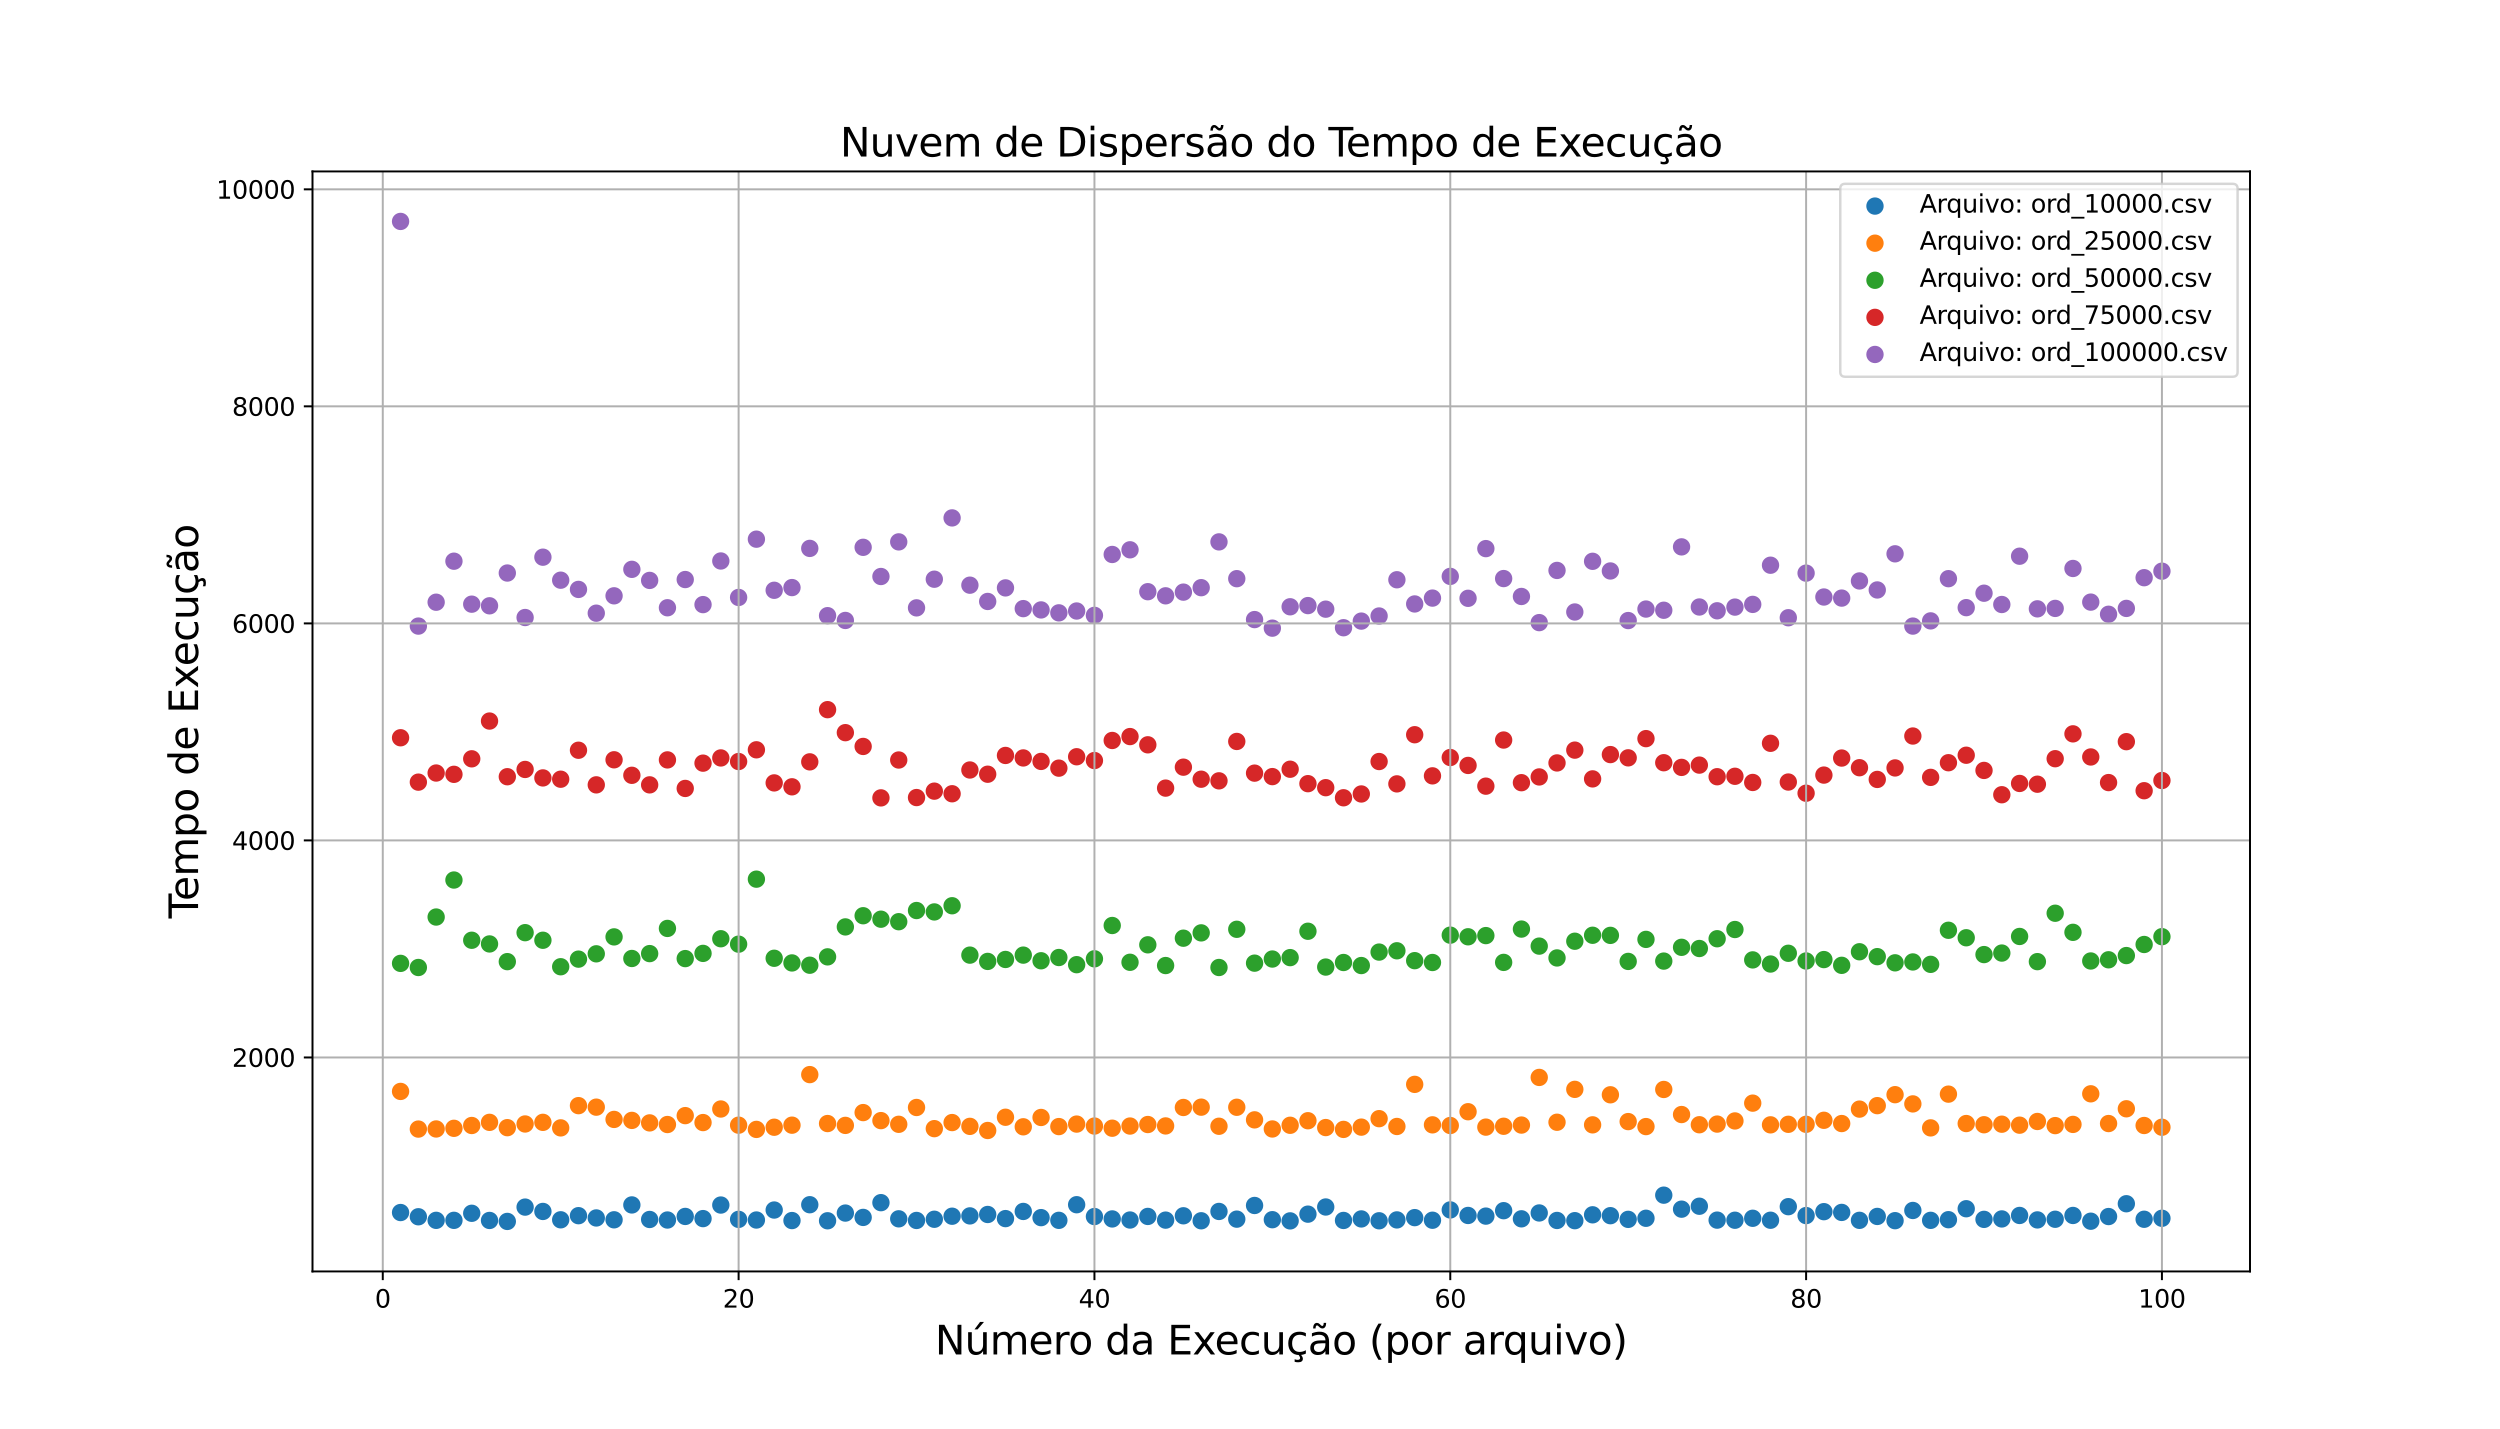<?xml version="1.0" encoding="utf-8" standalone="no"?>
<!DOCTYPE svg PUBLIC "-//W3C//DTD SVG 1.1//EN"
  "http://www.w3.org/Graphics/SVG/1.1/DTD/svg11.dtd">
<svg xmlns:xlink="http://www.w3.org/1999/xlink" width="1008pt" height="576pt" viewBox="0 0 1008 576" xmlns="http://www.w3.org/2000/svg" version="1.1">
 <defs>
  <style type="text/css">*{stroke-linejoin: round; stroke-linecap: butt}</style>
 </defs>
 <g id="figure_1">
  <g id="patch_1">
   <path d="M 0 576 
L 1008 576 
L 1008 0 
L 0 0 
z
" style="fill: #ffffff"/>
  </g>
  <g id="axes_1">
   <g id="patch_2">
    <path d="M 126 512.64 
L 907.2 512.64 
L 907.2 69.12 
L 126 69.12 
z
" style="fill: #ffffff"/>
   </g>
   <g id="PathCollection_1">
    <defs>
     <path id="ma992cd02a5" d="M 0 3 
C 0.796 3 1.559 2.684 2.121 2.121 
C 2.684 1.559 3 0.796 3 0 
C 3 -0.796 2.684 -1.559 2.121 -2.121 
C 1.559 -2.684 0.796 -3 0 -3 
C -0.796 -3 -1.559 -2.684 -2.121 -2.121 
C -2.684 -1.559 -3 -0.796 -3 0 
C -3 0.796 -2.684 1.559 -2.121 2.121 
C -1.559 2.684 -0.796 3 0 3 
z
" style="stroke: #1f77b4"/>
    </defs>
    <g clip-path="url(#pc4c5f44fd0)">
     <use xlink:href="#ma992cd02a5" x="161.509" y="488.892" style="fill: #1f77b4; stroke: #1f77b4"/>
     <use xlink:href="#ma992cd02a5" x="168.683" y="490.599" style="fill: #1f77b4; stroke: #1f77b4"/>
     <use xlink:href="#ma992cd02a5" x="175.856" y="492.042" style="fill: #1f77b4; stroke: #1f77b4"/>
     <use xlink:href="#ma992cd02a5" x="183.03" y="492.042" style="fill: #1f77b4; stroke: #1f77b4"/>
     <use xlink:href="#ma992cd02a5" x="190.203" y="489.198" style="fill: #1f77b4; stroke: #1f77b4"/>
     <use xlink:href="#ma992cd02a5" x="197.377" y="492.086" style="fill: #1f77b4; stroke: #1f77b4"/>
     <use xlink:href="#ma992cd02a5" x="204.55" y="492.48" style="fill: #1f77b4; stroke: #1f77b4"/>
     <use xlink:href="#ma992cd02a5" x="211.724" y="486.704" style="fill: #1f77b4; stroke: #1f77b4"/>
     <use xlink:href="#ma992cd02a5" x="218.898" y="488.455" style="fill: #1f77b4; stroke: #1f77b4"/>
     <use xlink:href="#ma992cd02a5" x="226.071" y="491.824" style="fill: #1f77b4; stroke: #1f77b4"/>
     <use xlink:href="#ma992cd02a5" x="233.245" y="490.161" style="fill: #1f77b4; stroke: #1f77b4"/>
     <use xlink:href="#ma992cd02a5" x="240.418" y="491.08" style="fill: #1f77b4; stroke: #1f77b4"/>
     <use xlink:href="#ma992cd02a5" x="247.592" y="491.824" style="fill: #1f77b4; stroke: #1f77b4"/>
     <use xlink:href="#ma992cd02a5" x="254.765" y="485.829" style="fill: #1f77b4; stroke: #1f77b4"/>
     <use xlink:href="#ma992cd02a5" x="261.939" y="491.692" style="fill: #1f77b4; stroke: #1f77b4"/>
     <use xlink:href="#ma992cd02a5" x="269.112" y="491.911" style="fill: #1f77b4; stroke: #1f77b4"/>
     <use xlink:href="#ma992cd02a5" x="276.286" y="490.467" style="fill: #1f77b4; stroke: #1f77b4"/>
     <use xlink:href="#ma992cd02a5" x="283.46" y="491.342" style="fill: #1f77b4; stroke: #1f77b4"/>
     <use xlink:href="#ma992cd02a5" x="290.633" y="485.873" style="fill: #1f77b4; stroke: #1f77b4"/>
     <use xlink:href="#ma992cd02a5" x="297.807" y="491.649" style="fill: #1f77b4; stroke: #1f77b4"/>
     <use xlink:href="#ma992cd02a5" x="304.98" y="491.911" style="fill: #1f77b4; stroke: #1f77b4"/>
     <use xlink:href="#ma992cd02a5" x="312.154" y="487.886" style="fill: #1f77b4; stroke: #1f77b4"/>
     <use xlink:href="#ma992cd02a5" x="319.327" y="492.13" style="fill: #1f77b4; stroke: #1f77b4"/>
     <use xlink:href="#ma992cd02a5" x="326.501" y="485.742" style="fill: #1f77b4; stroke: #1f77b4"/>
     <use xlink:href="#ma992cd02a5" x="333.674" y="492.217" style="fill: #1f77b4; stroke: #1f77b4"/>
     <use xlink:href="#ma992cd02a5" x="340.848" y="489.111" style="fill: #1f77b4; stroke: #1f77b4"/>
     <use xlink:href="#ma992cd02a5" x="348.021" y="490.861" style="fill: #1f77b4; stroke: #1f77b4"/>
     <use xlink:href="#ma992cd02a5" x="355.195" y="484.91" style="fill: #1f77b4; stroke: #1f77b4"/>
     <use xlink:href="#ma992cd02a5" x="362.369" y="491.43" style="fill: #1f77b4; stroke: #1f77b4"/>
     <use xlink:href="#ma992cd02a5" x="369.542" y="492.086" style="fill: #1f77b4; stroke: #1f77b4"/>
     <use xlink:href="#ma992cd02a5" x="376.716" y="491.605" style="fill: #1f77b4; stroke: #1f77b4"/>
     <use xlink:href="#ma992cd02a5" x="383.889" y="490.38" style="fill: #1f77b4; stroke: #1f77b4"/>
     <use xlink:href="#ma992cd02a5" x="391.063" y="490.249" style="fill: #1f77b4; stroke: #1f77b4"/>
     <use xlink:href="#ma992cd02a5" x="398.236" y="489.68" style="fill: #1f77b4; stroke: #1f77b4"/>
     <use xlink:href="#ma992cd02a5" x="405.41" y="491.342" style="fill: #1f77b4; stroke: #1f77b4"/>
     <use xlink:href="#ma992cd02a5" x="412.583" y="488.455" style="fill: #1f77b4; stroke: #1f77b4"/>
     <use xlink:href="#ma992cd02a5" x="419.757" y="490.949" style="fill: #1f77b4; stroke: #1f77b4"/>
     <use xlink:href="#ma992cd02a5" x="426.931" y="492.042" style="fill: #1f77b4; stroke: #1f77b4"/>
     <use xlink:href="#ma992cd02a5" x="434.104" y="485.742" style="fill: #1f77b4; stroke: #1f77b4"/>
     <use xlink:href="#ma992cd02a5" x="441.278" y="490.511" style="fill: #1f77b4; stroke: #1f77b4"/>
     <use xlink:href="#ma992cd02a5" x="448.451" y="491.474" style="fill: #1f77b4; stroke: #1f77b4"/>
     <use xlink:href="#ma992cd02a5" x="455.625" y="491.911" style="fill: #1f77b4; stroke: #1f77b4"/>
     <use xlink:href="#ma992cd02a5" x="462.798" y="490.467" style="fill: #1f77b4; stroke: #1f77b4"/>
     <use xlink:href="#ma992cd02a5" x="469.972" y="491.955" style="fill: #1f77b4; stroke: #1f77b4"/>
     <use xlink:href="#ma992cd02a5" x="477.145" y="490.205" style="fill: #1f77b4; stroke: #1f77b4"/>
     <use xlink:href="#ma992cd02a5" x="484.319" y="492.217" style="fill: #1f77b4; stroke: #1f77b4"/>
     <use xlink:href="#ma992cd02a5" x="491.493" y="488.455" style="fill: #1f77b4; stroke: #1f77b4"/>
     <use xlink:href="#ma992cd02a5" x="498.666" y="491.561" style="fill: #1f77b4; stroke: #1f77b4"/>
     <use xlink:href="#ma992cd02a5" x="505.84" y="486.048" style="fill: #1f77b4; stroke: #1f77b4"/>
     <use xlink:href="#ma992cd02a5" x="513.013" y="491.78" style="fill: #1f77b4; stroke: #1f77b4"/>
     <use xlink:href="#ma992cd02a5" x="520.187" y="492.261" style="fill: #1f77b4; stroke: #1f77b4"/>
     <use xlink:href="#ma992cd02a5" x="527.36" y="489.548" style="fill: #1f77b4; stroke: #1f77b4"/>
     <use xlink:href="#ma992cd02a5" x="534.534" y="486.661" style="fill: #1f77b4; stroke: #1f77b4"/>
     <use xlink:href="#ma992cd02a5" x="541.707" y="492.086" style="fill: #1f77b4; stroke: #1f77b4"/>
     <use xlink:href="#ma992cd02a5" x="548.881" y="491.474" style="fill: #1f77b4; stroke: #1f77b4"/>
     <use xlink:href="#ma992cd02a5" x="556.055" y="492.217" style="fill: #1f77b4; stroke: #1f77b4"/>
     <use xlink:href="#ma992cd02a5" x="563.228" y="491.867" style="fill: #1f77b4; stroke: #1f77b4"/>
     <use xlink:href="#ma992cd02a5" x="570.402" y="490.949" style="fill: #1f77b4; stroke: #1f77b4"/>
     <use xlink:href="#ma992cd02a5" x="577.575" y="491.999" style="fill: #1f77b4; stroke: #1f77b4"/>
     <use xlink:href="#ma992cd02a5" x="584.749" y="487.842" style="fill: #1f77b4; stroke: #1f77b4"/>
     <use xlink:href="#ma992cd02a5" x="591.922" y="490.073" style="fill: #1f77b4; stroke: #1f77b4"/>
     <use xlink:href="#ma992cd02a5" x="599.096" y="490.336" style="fill: #1f77b4; stroke: #1f77b4"/>
     <use xlink:href="#ma992cd02a5" x="606.269" y="488.148" style="fill: #1f77b4; stroke: #1f77b4"/>
     <use xlink:href="#ma992cd02a5" x="613.443" y="491.43" style="fill: #1f77b4; stroke: #1f77b4"/>
     <use xlink:href="#ma992cd02a5" x="620.617" y="489.067" style="fill: #1f77b4; stroke: #1f77b4"/>
     <use xlink:href="#ma992cd02a5" x="627.79" y="492.086" style="fill: #1f77b4; stroke: #1f77b4"/>
     <use xlink:href="#ma992cd02a5" x="634.964" y="492.174" style="fill: #1f77b4; stroke: #1f77b4"/>
     <use xlink:href="#ma992cd02a5" x="642.137" y="489.811" style="fill: #1f77b4; stroke: #1f77b4"/>
     <use xlink:href="#ma992cd02a5" x="649.311" y="490.161" style="fill: #1f77b4; stroke: #1f77b4"/>
     <use xlink:href="#ma992cd02a5" x="656.484" y="491.649" style="fill: #1f77b4; stroke: #1f77b4"/>
     <use xlink:href="#ma992cd02a5" x="663.658" y="491.211" style="fill: #1f77b4; stroke: #1f77b4"/>
     <use xlink:href="#ma992cd02a5" x="670.831" y="481.891" style="fill: #1f77b4; stroke: #1f77b4"/>
     <use xlink:href="#ma992cd02a5" x="678.005" y="487.536" style="fill: #1f77b4; stroke: #1f77b4"/>
     <use xlink:href="#ma992cd02a5" x="685.179" y="486.354" style="fill: #1f77b4; stroke: #1f77b4"/>
     <use xlink:href="#ma992cd02a5" x="692.352" y="491.955" style="fill: #1f77b4; stroke: #1f77b4"/>
     <use xlink:href="#ma992cd02a5" x="699.526" y="491.999" style="fill: #1f77b4; stroke: #1f77b4"/>
     <use xlink:href="#ma992cd02a5" x="706.699" y="491.211" style="fill: #1f77b4; stroke: #1f77b4"/>
     <use xlink:href="#ma992cd02a5" x="713.873" y="491.999" style="fill: #1f77b4; stroke: #1f77b4"/>
     <use xlink:href="#ma992cd02a5" x="721.046" y="486.529" style="fill: #1f77b4; stroke: #1f77b4"/>
     <use xlink:href="#ma992cd02a5" x="728.22" y="490.117" style="fill: #1f77b4; stroke: #1f77b4"/>
     <use xlink:href="#ma992cd02a5" x="735.393" y="488.542" style="fill: #1f77b4; stroke: #1f77b4"/>
     <use xlink:href="#ma992cd02a5" x="742.567" y="488.848" style="fill: #1f77b4; stroke: #1f77b4"/>
     <use xlink:href="#ma992cd02a5" x="749.74" y="492.042" style="fill: #1f77b4; stroke: #1f77b4"/>
     <use xlink:href="#ma992cd02a5" x="756.914" y="490.467" style="fill: #1f77b4; stroke: #1f77b4"/>
     <use xlink:href="#ma992cd02a5" x="764.088" y="492.174" style="fill: #1f77b4; stroke: #1f77b4"/>
     <use xlink:href="#ma992cd02a5" x="771.261" y="488.061" style="fill: #1f77b4; stroke: #1f77b4"/>
     <use xlink:href="#ma992cd02a5" x="778.435" y="492.042" style="fill: #1f77b4; stroke: #1f77b4"/>
     <use xlink:href="#ma992cd02a5" x="785.608" y="491.78" style="fill: #1f77b4; stroke: #1f77b4"/>
     <use xlink:href="#ma992cd02a5" x="792.782" y="487.361" style="fill: #1f77b4; stroke: #1f77b4"/>
     <use xlink:href="#ma992cd02a5" x="799.955" y="491.649" style="fill: #1f77b4; stroke: #1f77b4"/>
     <use xlink:href="#ma992cd02a5" x="807.129" y="491.474" style="fill: #1f77b4; stroke: #1f77b4"/>
     <use xlink:href="#ma992cd02a5" x="814.302" y="490.073" style="fill: #1f77b4; stroke: #1f77b4"/>
     <use xlink:href="#ma992cd02a5" x="821.476" y="491.867" style="fill: #1f77b4; stroke: #1f77b4"/>
     <use xlink:href="#ma992cd02a5" x="828.65" y="491.605" style="fill: #1f77b4; stroke: #1f77b4"/>
     <use xlink:href="#ma992cd02a5" x="835.823" y="490.073" style="fill: #1f77b4; stroke: #1f77b4"/>
     <use xlink:href="#ma992cd02a5" x="842.997" y="492.392" style="fill: #1f77b4; stroke: #1f77b4"/>
     <use xlink:href="#ma992cd02a5" x="850.17" y="490.511" style="fill: #1f77b4; stroke: #1f77b4"/>
     <use xlink:href="#ma992cd02a5" x="857.344" y="485.348" style="fill: #1f77b4; stroke: #1f77b4"/>
     <use xlink:href="#ma992cd02a5" x="864.517" y="491.605" style="fill: #1f77b4; stroke: #1f77b4"/>
     <use xlink:href="#ma992cd02a5" x="871.691" y="491.211" style="fill: #1f77b4; stroke: #1f77b4"/>
    </g>
   </g>
   <g id="PathCollection_2">
    <defs>
     <path id="m3214611925" d="M 0 3 
C 0.796 3 1.559 2.684 2.121 2.121 
C 2.684 1.559 3 0.796 3 0 
C 3 -0.796 2.684 -1.559 2.121 -2.121 
C 1.559 -2.684 0.796 -3 0 -3 
C -0.796 -3 -1.559 -2.684 -2.121 -2.121 
C -2.684 -1.559 -3 -0.796 -3 0 
C -3 0.796 -2.684 1.559 -2.121 2.121 
C -1.559 2.684 -0.796 3 0 3 
z
" style="stroke: #ff7f0e"/>
    </defs>
    <g clip-path="url(#pc4c5f44fd0)">
     <use xlink:href="#m3214611925" x="161.509" y="440.062" style="fill: #ff7f0e; stroke: #ff7f0e"/>
     <use xlink:href="#m3214611925" x="168.683" y="455.245" style="fill: #ff7f0e; stroke: #ff7f0e"/>
     <use xlink:href="#m3214611925" x="175.856" y="455.201" style="fill: #ff7f0e; stroke: #ff7f0e"/>
     <use xlink:href="#m3214611925" x="183.03" y="454.938" style="fill: #ff7f0e; stroke: #ff7f0e"/>
     <use xlink:href="#m3214611925" x="190.203" y="453.801" style="fill: #ff7f0e; stroke: #ff7f0e"/>
     <use xlink:href="#m3214611925" x="197.377" y="452.532" style="fill: #ff7f0e; stroke: #ff7f0e"/>
     <use xlink:href="#m3214611925" x="204.55" y="454.676" style="fill: #ff7f0e; stroke: #ff7f0e"/>
     <use xlink:href="#m3214611925" x="211.724" y="453.188" style="fill: #ff7f0e; stroke: #ff7f0e"/>
     <use xlink:href="#m3214611925" x="218.898" y="452.532" style="fill: #ff7f0e; stroke: #ff7f0e"/>
     <use xlink:href="#m3214611925" x="226.071" y="454.763" style="fill: #ff7f0e; stroke: #ff7f0e"/>
     <use xlink:href="#m3214611925" x="233.245" y="445.794" style="fill: #ff7f0e; stroke: #ff7f0e"/>
     <use xlink:href="#m3214611925" x="240.418" y="446.406" style="fill: #ff7f0e; stroke: #ff7f0e"/>
     <use xlink:href="#m3214611925" x="247.592" y="451.351" style="fill: #ff7f0e; stroke: #ff7f0e"/>
     <use xlink:href="#m3214611925" x="254.765" y="451.744" style="fill: #ff7f0e; stroke: #ff7f0e"/>
     <use xlink:href="#m3214611925" x="261.939" y="452.751" style="fill: #ff7f0e; stroke: #ff7f0e"/>
     <use xlink:href="#m3214611925" x="269.112" y="453.407" style="fill: #ff7f0e; stroke: #ff7f0e"/>
     <use xlink:href="#m3214611925" x="276.286" y="449.819" style="fill: #ff7f0e; stroke: #ff7f0e"/>
     <use xlink:href="#m3214611925" x="283.46" y="452.619" style="fill: #ff7f0e; stroke: #ff7f0e"/>
     <use xlink:href="#m3214611925" x="290.633" y="447.15" style="fill: #ff7f0e; stroke: #ff7f0e"/>
     <use xlink:href="#m3214611925" x="297.807" y="453.67" style="fill: #ff7f0e; stroke: #ff7f0e"/>
     <use xlink:href="#m3214611925" x="304.98" y="455.376" style="fill: #ff7f0e; stroke: #ff7f0e"/>
     <use xlink:href="#m3214611925" x="312.154" y="454.501" style="fill: #ff7f0e; stroke: #ff7f0e"/>
     <use xlink:href="#m3214611925" x="319.327" y="453.67" style="fill: #ff7f0e; stroke: #ff7f0e"/>
     <use xlink:href="#m3214611925" x="326.501" y="433.28" style="fill: #ff7f0e; stroke: #ff7f0e"/>
     <use xlink:href="#m3214611925" x="333.674" y="453.013" style="fill: #ff7f0e; stroke: #ff7f0e"/>
     <use xlink:href="#m3214611925" x="340.848" y="453.757" style="fill: #ff7f0e; stroke: #ff7f0e"/>
     <use xlink:href="#m3214611925" x="348.021" y="448.594" style="fill: #ff7f0e; stroke: #ff7f0e"/>
     <use xlink:href="#m3214611925" x="355.195" y="451.832" style="fill: #ff7f0e; stroke: #ff7f0e"/>
     <use xlink:href="#m3214611925" x="362.369" y="453.32" style="fill: #ff7f0e; stroke: #ff7f0e"/>
     <use xlink:href="#m3214611925" x="369.542" y="446.538" style="fill: #ff7f0e; stroke: #ff7f0e"/>
     <use xlink:href="#m3214611925" x="376.716" y="455.07" style="fill: #ff7f0e; stroke: #ff7f0e"/>
     <use xlink:href="#m3214611925" x="383.889" y="452.619" style="fill: #ff7f0e; stroke: #ff7f0e"/>
     <use xlink:href="#m3214611925" x="391.063" y="454.151" style="fill: #ff7f0e; stroke: #ff7f0e"/>
     <use xlink:href="#m3214611925" x="398.236" y="455.814" style="fill: #ff7f0e; stroke: #ff7f0e"/>
     <use xlink:href="#m3214611925" x="405.41" y="450.475" style="fill: #ff7f0e; stroke: #ff7f0e"/>
     <use xlink:href="#m3214611925" x="412.583" y="454.326" style="fill: #ff7f0e; stroke: #ff7f0e"/>
     <use xlink:href="#m3214611925" x="419.757" y="450.563" style="fill: #ff7f0e; stroke: #ff7f0e"/>
     <use xlink:href="#m3214611925" x="426.931" y="454.238" style="fill: #ff7f0e; stroke: #ff7f0e"/>
     <use xlink:href="#m3214611925" x="434.104" y="453.232" style="fill: #ff7f0e; stroke: #ff7f0e"/>
     <use xlink:href="#m3214611925" x="441.278" y="454.02" style="fill: #ff7f0e; stroke: #ff7f0e"/>
     <use xlink:href="#m3214611925" x="448.451" y="454.895" style="fill: #ff7f0e; stroke: #ff7f0e"/>
     <use xlink:href="#m3214611925" x="455.625" y="454.02" style="fill: #ff7f0e; stroke: #ff7f0e"/>
     <use xlink:href="#m3214611925" x="462.798" y="453.407" style="fill: #ff7f0e; stroke: #ff7f0e"/>
     <use xlink:href="#m3214611925" x="469.972" y="453.976" style="fill: #ff7f0e; stroke: #ff7f0e"/>
     <use xlink:href="#m3214611925" x="477.145" y="446.538" style="fill: #ff7f0e; stroke: #ff7f0e"/>
     <use xlink:href="#m3214611925" x="484.319" y="446.406" style="fill: #ff7f0e; stroke: #ff7f0e"/>
     <use xlink:href="#m3214611925" x="491.493" y="454.107" style="fill: #ff7f0e; stroke: #ff7f0e"/>
     <use xlink:href="#m3214611925" x="498.666" y="446.45" style="fill: #ff7f0e; stroke: #ff7f0e"/>
     <use xlink:href="#m3214611925" x="505.84" y="451.526" style="fill: #ff7f0e; stroke: #ff7f0e"/>
     <use xlink:href="#m3214611925" x="513.013" y="455.201" style="fill: #ff7f0e; stroke: #ff7f0e"/>
     <use xlink:href="#m3214611925" x="520.187" y="453.713" style="fill: #ff7f0e; stroke: #ff7f0e"/>
     <use xlink:href="#m3214611925" x="527.36" y="451.876" style="fill: #ff7f0e; stroke: #ff7f0e"/>
     <use xlink:href="#m3214611925" x="534.534" y="454.632" style="fill: #ff7f0e; stroke: #ff7f0e"/>
     <use xlink:href="#m3214611925" x="541.707" y="455.376" style="fill: #ff7f0e; stroke: #ff7f0e"/>
     <use xlink:href="#m3214611925" x="548.881" y="454.457" style="fill: #ff7f0e; stroke: #ff7f0e"/>
     <use xlink:href="#m3214611925" x="556.055" y="451.044" style="fill: #ff7f0e; stroke: #ff7f0e"/>
     <use xlink:href="#m3214611925" x="563.228" y="454.195" style="fill: #ff7f0e; stroke: #ff7f0e"/>
     <use xlink:href="#m3214611925" x="570.402" y="437.218" style="fill: #ff7f0e; stroke: #ff7f0e"/>
     <use xlink:href="#m3214611925" x="577.575" y="453.538" style="fill: #ff7f0e; stroke: #ff7f0e"/>
     <use xlink:href="#m3214611925" x="584.749" y="453.801" style="fill: #ff7f0e; stroke: #ff7f0e"/>
     <use xlink:href="#m3214611925" x="591.922" y="448.244" style="fill: #ff7f0e; stroke: #ff7f0e"/>
     <use xlink:href="#m3214611925" x="599.096" y="454.457" style="fill: #ff7f0e; stroke: #ff7f0e"/>
     <use xlink:href="#m3214611925" x="606.269" y="454.107" style="fill: #ff7f0e; stroke: #ff7f0e"/>
     <use xlink:href="#m3214611925" x="613.443" y="453.626" style="fill: #ff7f0e; stroke: #ff7f0e"/>
     <use xlink:href="#m3214611925" x="620.617" y="434.417" style="fill: #ff7f0e; stroke: #ff7f0e"/>
     <use xlink:href="#m3214611925" x="627.79" y="452.488" style="fill: #ff7f0e; stroke: #ff7f0e"/>
     <use xlink:href="#m3214611925" x="634.964" y="439.23" style="fill: #ff7f0e; stroke: #ff7f0e"/>
     <use xlink:href="#m3214611925" x="642.137" y="453.538" style="fill: #ff7f0e; stroke: #ff7f0e"/>
     <use xlink:href="#m3214611925" x="649.311" y="441.418" style="fill: #ff7f0e; stroke: #ff7f0e"/>
     <use xlink:href="#m3214611925" x="656.484" y="452.226" style="fill: #ff7f0e; stroke: #ff7f0e"/>
     <use xlink:href="#m3214611925" x="663.658" y="454.238" style="fill: #ff7f0e; stroke: #ff7f0e"/>
     <use xlink:href="#m3214611925" x="670.831" y="439.274" style="fill: #ff7f0e; stroke: #ff7f0e"/>
     <use xlink:href="#m3214611925" x="678.005" y="449.382" style="fill: #ff7f0e; stroke: #ff7f0e"/>
     <use xlink:href="#m3214611925" x="685.179" y="453.495" style="fill: #ff7f0e; stroke: #ff7f0e"/>
     <use xlink:href="#m3214611925" x="692.352" y="453.232" style="fill: #ff7f0e; stroke: #ff7f0e"/>
     <use xlink:href="#m3214611925" x="699.526" y="451.963" style="fill: #ff7f0e; stroke: #ff7f0e"/>
     <use xlink:href="#m3214611925" x="706.699" y="444.787" style="fill: #ff7f0e; stroke: #ff7f0e"/>
     <use xlink:href="#m3214611925" x="713.873" y="453.538" style="fill: #ff7f0e; stroke: #ff7f0e"/>
     <use xlink:href="#m3214611925" x="721.046" y="453.32" style="fill: #ff7f0e; stroke: #ff7f0e"/>
     <use xlink:href="#m3214611925" x="728.22" y="453.32" style="fill: #ff7f0e; stroke: #ff7f0e"/>
     <use xlink:href="#m3214611925" x="735.393" y="451.701" style="fill: #ff7f0e; stroke: #ff7f0e"/>
     <use xlink:href="#m3214611925" x="742.567" y="453.013" style="fill: #ff7f0e; stroke: #ff7f0e"/>
     <use xlink:href="#m3214611925" x="749.74" y="447.194" style="fill: #ff7f0e; stroke: #ff7f0e"/>
     <use xlink:href="#m3214611925" x="756.914" y="445.794" style="fill: #ff7f0e; stroke: #ff7f0e"/>
     <use xlink:href="#m3214611925" x="764.088" y="441.374" style="fill: #ff7f0e; stroke: #ff7f0e"/>
     <use xlink:href="#m3214611925" x="771.261" y="445.094" style="fill: #ff7f0e; stroke: #ff7f0e"/>
     <use xlink:href="#m3214611925" x="778.435" y="454.763" style="fill: #ff7f0e; stroke: #ff7f0e"/>
     <use xlink:href="#m3214611925" x="785.608" y="441.156" style="fill: #ff7f0e; stroke: #ff7f0e"/>
     <use xlink:href="#m3214611925" x="792.782" y="453.013" style="fill: #ff7f0e; stroke: #ff7f0e"/>
     <use xlink:href="#m3214611925" x="799.955" y="453.495" style="fill: #ff7f0e; stroke: #ff7f0e"/>
     <use xlink:href="#m3214611925" x="807.129" y="453.276" style="fill: #ff7f0e; stroke: #ff7f0e"/>
     <use xlink:href="#m3214611925" x="814.302" y="453.67" style="fill: #ff7f0e; stroke: #ff7f0e"/>
     <use xlink:href="#m3214611925" x="821.476" y="452.182" style="fill: #ff7f0e; stroke: #ff7f0e"/>
     <use xlink:href="#m3214611925" x="828.65" y="453.845" style="fill: #ff7f0e; stroke: #ff7f0e"/>
     <use xlink:href="#m3214611925" x="835.823" y="453.363" style="fill: #ff7f0e; stroke: #ff7f0e"/>
     <use xlink:href="#m3214611925" x="842.997" y="441.024" style="fill: #ff7f0e; stroke: #ff7f0e"/>
     <use xlink:href="#m3214611925" x="850.17" y="453.013" style="fill: #ff7f0e; stroke: #ff7f0e"/>
     <use xlink:href="#m3214611925" x="857.344" y="447.063" style="fill: #ff7f0e; stroke: #ff7f0e"/>
     <use xlink:href="#m3214611925" x="864.517" y="453.801" style="fill: #ff7f0e; stroke: #ff7f0e"/>
     <use xlink:href="#m3214611925" x="871.691" y="454.501" style="fill: #ff7f0e; stroke: #ff7f0e"/>
    </g>
   </g>
   <g id="PathCollection_3">
    <defs>
     <path id="m1835098d2e" d="M 0 3 
C 0.796 3 1.559 2.684 2.121 2.121 
C 2.684 1.559 3 0.796 3 0 
C 3 -0.796 2.684 -1.559 2.121 -2.121 
C 1.559 -2.684 0.796 -3 0 -3 
C -0.796 -3 -1.559 -2.684 -2.121 -2.121 
C -2.684 -1.559 -3 -0.796 -3 0 
C -3 0.796 -2.684 1.559 -2.121 2.121 
C -1.559 2.684 -0.796 3 0 3 
z
" style="stroke: #2ca02c"/>
    </defs>
    <g clip-path="url(#pc4c5f44fd0)">
     <use xlink:href="#m1835098d2e" x="161.509" y="388.431" style="fill: #2ca02c; stroke: #2ca02c"/>
     <use xlink:href="#m1835098d2e" x="168.683" y="390.094" style="fill: #2ca02c; stroke: #2ca02c"/>
     <use xlink:href="#m1835098d2e" x="175.856" y="369.748" style="fill: #2ca02c; stroke: #2ca02c"/>
     <use xlink:href="#m1835098d2e" x="183.03" y="354.828" style="fill: #2ca02c; stroke: #2ca02c"/>
     <use xlink:href="#m1835098d2e" x="190.203" y="379.111" style="fill: #2ca02c; stroke: #2ca02c"/>
     <use xlink:href="#m1835098d2e" x="197.377" y="380.599" style="fill: #2ca02c; stroke: #2ca02c"/>
     <use xlink:href="#m1835098d2e" x="204.55" y="387.731" style="fill: #2ca02c; stroke: #2ca02c"/>
     <use xlink:href="#m1835098d2e" x="211.724" y="376.049" style="fill: #2ca02c; stroke: #2ca02c"/>
     <use xlink:href="#m1835098d2e" x="218.898" y="379.111" style="fill: #2ca02c; stroke: #2ca02c"/>
     <use xlink:href="#m1835098d2e" x="226.071" y="389.788" style="fill: #2ca02c; stroke: #2ca02c"/>
     <use xlink:href="#m1835098d2e" x="233.245" y="386.725" style="fill: #2ca02c; stroke: #2ca02c"/>
     <use xlink:href="#m1835098d2e" x="240.418" y="384.581" style="fill: #2ca02c; stroke: #2ca02c"/>
     <use xlink:href="#m1835098d2e" x="247.592" y="377.755" style="fill: #2ca02c; stroke: #2ca02c"/>
     <use xlink:href="#m1835098d2e" x="254.765" y="386.462" style="fill: #2ca02c; stroke: #2ca02c"/>
     <use xlink:href="#m1835098d2e" x="261.939" y="384.493" style="fill: #2ca02c; stroke: #2ca02c"/>
     <use xlink:href="#m1835098d2e" x="269.112" y="374.342" style="fill: #2ca02c; stroke: #2ca02c"/>
     <use xlink:href="#m1835098d2e" x="276.286" y="386.506" style="fill: #2ca02c; stroke: #2ca02c"/>
     <use xlink:href="#m1835098d2e" x="283.46" y="384.406" style="fill: #2ca02c; stroke: #2ca02c"/>
     <use xlink:href="#m1835098d2e" x="290.633" y="378.499" style="fill: #2ca02c; stroke: #2ca02c"/>
     <use xlink:href="#m1835098d2e" x="297.807" y="380.687" style="fill: #2ca02c; stroke: #2ca02c"/>
     <use xlink:href="#m1835098d2e" x="304.98" y="354.478" style="fill: #2ca02c; stroke: #2ca02c"/>
     <use xlink:href="#m1835098d2e" x="312.154" y="386.375" style="fill: #2ca02c; stroke: #2ca02c"/>
     <use xlink:href="#m1835098d2e" x="319.327" y="388.256" style="fill: #2ca02c; stroke: #2ca02c"/>
     <use xlink:href="#m1835098d2e" x="326.501" y="389.175" style="fill: #2ca02c; stroke: #2ca02c"/>
     <use xlink:href="#m1835098d2e" x="333.674" y="385.806" style="fill: #2ca02c; stroke: #2ca02c"/>
     <use xlink:href="#m1835098d2e" x="340.848" y="373.73" style="fill: #2ca02c; stroke: #2ca02c"/>
     <use xlink:href="#m1835098d2e" x="348.021" y="369.223" style="fill: #2ca02c; stroke: #2ca02c"/>
     <use xlink:href="#m1835098d2e" x="355.195" y="370.623" style="fill: #2ca02c; stroke: #2ca02c"/>
     <use xlink:href="#m1835098d2e" x="362.369" y="371.629" style="fill: #2ca02c; stroke: #2ca02c"/>
     <use xlink:href="#m1835098d2e" x="369.542" y="367.123" style="fill: #2ca02c; stroke: #2ca02c"/>
     <use xlink:href="#m1835098d2e" x="376.716" y="367.691" style="fill: #2ca02c; stroke: #2ca02c"/>
     <use xlink:href="#m1835098d2e" x="383.889" y="365.197" style="fill: #2ca02c; stroke: #2ca02c"/>
     <use xlink:href="#m1835098d2e" x="391.063" y="385.106" style="fill: #2ca02c; stroke: #2ca02c"/>
     <use xlink:href="#m1835098d2e" x="398.236" y="387.644" style="fill: #2ca02c; stroke: #2ca02c"/>
     <use xlink:href="#m1835098d2e" x="405.41" y="386.856" style="fill: #2ca02c; stroke: #2ca02c"/>
     <use xlink:href="#m1835098d2e" x="412.583" y="385.106" style="fill: #2ca02c; stroke: #2ca02c"/>
     <use xlink:href="#m1835098d2e" x="419.757" y="387.381" style="fill: #2ca02c; stroke: #2ca02c"/>
     <use xlink:href="#m1835098d2e" x="426.931" y="386.068" style="fill: #2ca02c; stroke: #2ca02c"/>
     <use xlink:href="#m1835098d2e" x="434.104" y="388.956" style="fill: #2ca02c; stroke: #2ca02c"/>
     <use xlink:href="#m1835098d2e" x="441.278" y="386.594" style="fill: #2ca02c; stroke: #2ca02c"/>
     <use xlink:href="#m1835098d2e" x="448.451" y="373.161" style="fill: #2ca02c; stroke: #2ca02c"/>
     <use xlink:href="#m1835098d2e" x="455.625" y="387.994" style="fill: #2ca02c; stroke: #2ca02c"/>
     <use xlink:href="#m1835098d2e" x="462.798" y="380.949" style="fill: #2ca02c; stroke: #2ca02c"/>
     <use xlink:href="#m1835098d2e" x="469.972" y="389.306" style="fill: #2ca02c; stroke: #2ca02c"/>
     <use xlink:href="#m1835098d2e" x="477.145" y="378.28" style="fill: #2ca02c; stroke: #2ca02c"/>
     <use xlink:href="#m1835098d2e" x="484.319" y="376.136" style="fill: #2ca02c; stroke: #2ca02c"/>
     <use xlink:href="#m1835098d2e" x="491.493" y="390.094" style="fill: #2ca02c; stroke: #2ca02c"/>
     <use xlink:href="#m1835098d2e" x="498.666" y="374.692" style="fill: #2ca02c; stroke: #2ca02c"/>
     <use xlink:href="#m1835098d2e" x="505.84" y="388.344" style="fill: #2ca02c; stroke: #2ca02c"/>
     <use xlink:href="#m1835098d2e" x="513.013" y="386.681" style="fill: #2ca02c; stroke: #2ca02c"/>
     <use xlink:href="#m1835098d2e" x="520.187" y="386.112" style="fill: #2ca02c; stroke: #2ca02c"/>
     <use xlink:href="#m1835098d2e" x="527.36" y="375.48" style="fill: #2ca02c; stroke: #2ca02c"/>
     <use xlink:href="#m1835098d2e" x="534.534" y="389.919" style="fill: #2ca02c; stroke: #2ca02c"/>
     <use xlink:href="#m1835098d2e" x="541.707" y="388.081" style="fill: #2ca02c; stroke: #2ca02c"/>
     <use xlink:href="#m1835098d2e" x="548.881" y="389.306" style="fill: #2ca02c; stroke: #2ca02c"/>
     <use xlink:href="#m1835098d2e" x="556.055" y="383.881" style="fill: #2ca02c; stroke: #2ca02c"/>
     <use xlink:href="#m1835098d2e" x="563.228" y="383.356" style="fill: #2ca02c; stroke: #2ca02c"/>
     <use xlink:href="#m1835098d2e" x="570.402" y="387.337" style="fill: #2ca02c; stroke: #2ca02c"/>
     <use xlink:href="#m1835098d2e" x="577.575" y="388.081" style="fill: #2ca02c; stroke: #2ca02c"/>
     <use xlink:href="#m1835098d2e" x="584.749" y="377.055" style="fill: #2ca02c; stroke: #2ca02c"/>
     <use xlink:href="#m1835098d2e" x="591.922" y="377.711" style="fill: #2ca02c; stroke: #2ca02c"/>
     <use xlink:href="#m1835098d2e" x="599.096" y="377.23" style="fill: #2ca02c; stroke: #2ca02c"/>
     <use xlink:href="#m1835098d2e" x="606.269" y="388.037" style="fill: #2ca02c; stroke: #2ca02c"/>
     <use xlink:href="#m1835098d2e" x="613.443" y="374.605" style="fill: #2ca02c; stroke: #2ca02c"/>
     <use xlink:href="#m1835098d2e" x="620.617" y="381.474" style="fill: #2ca02c; stroke: #2ca02c"/>
     <use xlink:href="#m1835098d2e" x="627.79" y="386.243" style="fill: #2ca02c; stroke: #2ca02c"/>
     <use xlink:href="#m1835098d2e" x="634.964" y="379.505" style="fill: #2ca02c; stroke: #2ca02c"/>
     <use xlink:href="#m1835098d2e" x="642.137" y="377.099" style="fill: #2ca02c; stroke: #2ca02c"/>
     <use xlink:href="#m1835098d2e" x="649.311" y="377.142" style="fill: #2ca02c; stroke: #2ca02c"/>
     <use xlink:href="#m1835098d2e" x="656.484" y="387.644" style="fill: #2ca02c; stroke: #2ca02c"/>
     <use xlink:href="#m1835098d2e" x="663.658" y="378.761" style="fill: #2ca02c; stroke: #2ca02c"/>
     <use xlink:href="#m1835098d2e" x="670.831" y="387.512" style="fill: #2ca02c; stroke: #2ca02c"/>
     <use xlink:href="#m1835098d2e" x="678.005" y="381.956" style="fill: #2ca02c; stroke: #2ca02c"/>
     <use xlink:href="#m1835098d2e" x="685.179" y="382.437" style="fill: #2ca02c; stroke: #2ca02c"/>
     <use xlink:href="#m1835098d2e" x="692.352" y="378.499" style="fill: #2ca02c; stroke: #2ca02c"/>
     <use xlink:href="#m1835098d2e" x="699.526" y="374.78" style="fill: #2ca02c; stroke: #2ca02c"/>
     <use xlink:href="#m1835098d2e" x="706.699" y="387.031" style="fill: #2ca02c; stroke: #2ca02c"/>
     <use xlink:href="#m1835098d2e" x="713.873" y="388.694" style="fill: #2ca02c; stroke: #2ca02c"/>
     <use xlink:href="#m1835098d2e" x="721.046" y="384.362" style="fill: #2ca02c; stroke: #2ca02c"/>
     <use xlink:href="#m1835098d2e" x="728.22" y="387.469" style="fill: #2ca02c; stroke: #2ca02c"/>
     <use xlink:href="#m1835098d2e" x="735.393" y="386.9" style="fill: #2ca02c; stroke: #2ca02c"/>
     <use xlink:href="#m1835098d2e" x="742.567" y="389.219" style="fill: #2ca02c; stroke: #2ca02c"/>
     <use xlink:href="#m1835098d2e" x="749.74" y="383.749" style="fill: #2ca02c; stroke: #2ca02c"/>
     <use xlink:href="#m1835098d2e" x="756.914" y="385.718" style="fill: #2ca02c; stroke: #2ca02c"/>
     <use xlink:href="#m1835098d2e" x="764.088" y="388.212" style="fill: #2ca02c; stroke: #2ca02c"/>
     <use xlink:href="#m1835098d2e" x="771.261" y="387.862" style="fill: #2ca02c; stroke: #2ca02c"/>
     <use xlink:href="#m1835098d2e" x="778.435" y="388.825" style="fill: #2ca02c; stroke: #2ca02c"/>
     <use xlink:href="#m1835098d2e" x="785.608" y="375.086" style="fill: #2ca02c; stroke: #2ca02c"/>
     <use xlink:href="#m1835098d2e" x="792.782" y="378.105" style="fill: #2ca02c; stroke: #2ca02c"/>
     <use xlink:href="#m1835098d2e" x="799.955" y="384.887" style="fill: #2ca02c; stroke: #2ca02c"/>
     <use xlink:href="#m1835098d2e" x="807.129" y="384.275" style="fill: #2ca02c; stroke: #2ca02c"/>
     <use xlink:href="#m1835098d2e" x="814.302" y="377.58" style="fill: #2ca02c; stroke: #2ca02c"/>
     <use xlink:href="#m1835098d2e" x="821.476" y="387.731" style="fill: #2ca02c; stroke: #2ca02c"/>
     <use xlink:href="#m1835098d2e" x="828.65" y="368.217" style="fill: #2ca02c; stroke: #2ca02c"/>
     <use xlink:href="#m1835098d2e" x="835.823" y="375.917" style="fill: #2ca02c; stroke: #2ca02c"/>
     <use xlink:href="#m1835098d2e" x="842.997" y="387.469" style="fill: #2ca02c; stroke: #2ca02c"/>
     <use xlink:href="#m1835098d2e" x="850.17" y="386.987" style="fill: #2ca02c; stroke: #2ca02c"/>
     <use xlink:href="#m1835098d2e" x="857.344" y="385.281" style="fill: #2ca02c; stroke: #2ca02c"/>
     <use xlink:href="#m1835098d2e" x="864.517" y="380.818" style="fill: #2ca02c; stroke: #2ca02c"/>
     <use xlink:href="#m1835098d2e" x="871.691" y="377.668" style="fill: #2ca02c; stroke: #2ca02c"/>
    </g>
   </g>
   <g id="PathCollection_4">
    <defs>
     <path id="m4bd07757fa" d="M 0 3 
C 0.796 3 1.559 2.684 2.121 2.121 
C 2.684 1.559 3 0.796 3 0 
C 3 -0.796 2.684 -1.559 2.121 -2.121 
C 1.559 -2.684 0.796 -3 0 -3 
C -0.796 -3 -1.559 -2.684 -2.121 -2.121 
C -2.684 -1.559 -3 -0.796 -3 0 
C -3 0.796 -2.684 1.559 -2.121 2.121 
C -1.559 2.684 -0.796 3 0 3 
z
" style="stroke: #d62728"/>
    </defs>
    <g clip-path="url(#pc4c5f44fd0)">
     <use xlink:href="#m4bd07757fa" x="161.509" y="297.465" style="fill: #d62728; stroke: #d62728"/>
     <use xlink:href="#m4bd07757fa" x="168.683" y="315.361" style="fill: #d62728; stroke: #d62728"/>
     <use xlink:href="#m4bd07757fa" x="175.856" y="311.685" style="fill: #d62728; stroke: #d62728"/>
     <use xlink:href="#m4bd07757fa" x="183.03" y="312.21" style="fill: #d62728; stroke: #d62728"/>
     <use xlink:href="#m4bd07757fa" x="190.203" y="305.954" style="fill: #d62728; stroke: #d62728"/>
     <use xlink:href="#m4bd07757fa" x="197.377" y="290.727" style="fill: #d62728; stroke: #d62728"/>
     <use xlink:href="#m4bd07757fa" x="204.55" y="313.173" style="fill: #d62728; stroke: #d62728"/>
     <use xlink:href="#m4bd07757fa" x="211.724" y="310.241" style="fill: #d62728; stroke: #d62728"/>
     <use xlink:href="#m4bd07757fa" x="218.898" y="313.654" style="fill: #d62728; stroke: #d62728"/>
     <use xlink:href="#m4bd07757fa" x="226.071" y="314.179" style="fill: #d62728; stroke: #d62728"/>
     <use xlink:href="#m4bd07757fa" x="233.245" y="302.497" style="fill: #d62728; stroke: #d62728"/>
     <use xlink:href="#m4bd07757fa" x="240.418" y="316.455" style="fill: #d62728; stroke: #d62728"/>
     <use xlink:href="#m4bd07757fa" x="247.592" y="306.347" style="fill: #d62728; stroke: #d62728"/>
     <use xlink:href="#m4bd07757fa" x="254.765" y="312.604" style="fill: #d62728; stroke: #d62728"/>
     <use xlink:href="#m4bd07757fa" x="261.939" y="316.455" style="fill: #d62728; stroke: #d62728"/>
     <use xlink:href="#m4bd07757fa" x="269.112" y="306.391" style="fill: #d62728; stroke: #d62728"/>
     <use xlink:href="#m4bd07757fa" x="276.286" y="317.899" style="fill: #d62728; stroke: #d62728"/>
     <use xlink:href="#m4bd07757fa" x="283.46" y="307.704" style="fill: #d62728; stroke: #d62728"/>
     <use xlink:href="#m4bd07757fa" x="290.633" y="305.603" style="fill: #d62728; stroke: #d62728"/>
     <use xlink:href="#m4bd07757fa" x="297.807" y="307.047" style="fill: #d62728; stroke: #d62728"/>
     <use xlink:href="#m4bd07757fa" x="304.98" y="302.322" style="fill: #d62728; stroke: #d62728"/>
     <use xlink:href="#m4bd07757fa" x="312.154" y="315.667" style="fill: #d62728; stroke: #d62728"/>
     <use xlink:href="#m4bd07757fa" x="319.327" y="317.242" style="fill: #d62728; stroke: #d62728"/>
     <use xlink:href="#m4bd07757fa" x="326.501" y="307.179" style="fill: #d62728; stroke: #d62728"/>
     <use xlink:href="#m4bd07757fa" x="333.674" y="286.133" style="fill: #d62728; stroke: #d62728"/>
     <use xlink:href="#m4bd07757fa" x="340.848" y="295.409" style="fill: #d62728; stroke: #d62728"/>
     <use xlink:href="#m4bd07757fa" x="348.021" y="300.965" style="fill: #d62728; stroke: #d62728"/>
     <use xlink:href="#m4bd07757fa" x="355.195" y="321.705" style="fill: #d62728; stroke: #d62728"/>
     <use xlink:href="#m4bd07757fa" x="362.369" y="306.435" style="fill: #d62728; stroke: #d62728"/>
     <use xlink:href="#m4bd07757fa" x="369.542" y="321.574" style="fill: #d62728; stroke: #d62728"/>
     <use xlink:href="#m4bd07757fa" x="376.716" y="318.992" style="fill: #d62728; stroke: #d62728"/>
     <use xlink:href="#m4bd07757fa" x="383.889" y="320.043" style="fill: #d62728; stroke: #d62728"/>
     <use xlink:href="#m4bd07757fa" x="391.063" y="310.46" style="fill: #d62728; stroke: #d62728"/>
     <use xlink:href="#m4bd07757fa" x="398.236" y="312.167" style="fill: #d62728; stroke: #d62728"/>
     <use xlink:href="#m4bd07757fa" x="405.41" y="304.597" style="fill: #d62728; stroke: #d62728"/>
     <use xlink:href="#m4bd07757fa" x="412.583" y="305.603" style="fill: #d62728; stroke: #d62728"/>
     <use xlink:href="#m4bd07757fa" x="419.757" y="307.004" style="fill: #d62728; stroke: #d62728"/>
     <use xlink:href="#m4bd07757fa" x="426.931" y="309.716" style="fill: #d62728; stroke: #d62728"/>
     <use xlink:href="#m4bd07757fa" x="434.104" y="305.122" style="fill: #d62728; stroke: #d62728"/>
     <use xlink:href="#m4bd07757fa" x="441.278" y="306.654" style="fill: #d62728; stroke: #d62728"/>
     <use xlink:href="#m4bd07757fa" x="448.451" y="298.559" style="fill: #d62728; stroke: #d62728"/>
     <use xlink:href="#m4bd07757fa" x="455.625" y="296.984" style="fill: #d62728; stroke: #d62728"/>
     <use xlink:href="#m4bd07757fa" x="462.798" y="300.309" style="fill: #d62728; stroke: #d62728"/>
     <use xlink:href="#m4bd07757fa" x="469.972" y="317.767" style="fill: #d62728; stroke: #d62728"/>
     <use xlink:href="#m4bd07757fa" x="477.145" y="309.323" style="fill: #d62728; stroke: #d62728"/>
     <use xlink:href="#m4bd07757fa" x="484.319" y="314.179" style="fill: #d62728; stroke: #d62728"/>
     <use xlink:href="#m4bd07757fa" x="491.493" y="314.836" style="fill: #d62728; stroke: #d62728"/>
     <use xlink:href="#m4bd07757fa" x="498.666" y="298.953" style="fill: #d62728; stroke: #d62728"/>
     <use xlink:href="#m4bd07757fa" x="505.84" y="311.729" style="fill: #d62728; stroke: #d62728"/>
     <use xlink:href="#m4bd07757fa" x="513.013" y="313.129" style="fill: #d62728; stroke: #d62728"/>
     <use xlink:href="#m4bd07757fa" x="520.187" y="310.154" style="fill: #d62728; stroke: #d62728"/>
     <use xlink:href="#m4bd07757fa" x="527.36" y="315.973" style="fill: #d62728; stroke: #d62728"/>
     <use xlink:href="#m4bd07757fa" x="534.534" y="317.592" style="fill: #d62728; stroke: #d62728"/>
     <use xlink:href="#m4bd07757fa" x="541.707" y="321.661" style="fill: #d62728; stroke: #d62728"/>
     <use xlink:href="#m4bd07757fa" x="548.881" y="320.13" style="fill: #d62728; stroke: #d62728"/>
     <use xlink:href="#m4bd07757fa" x="556.055" y="307.047" style="fill: #d62728; stroke: #d62728"/>
     <use xlink:href="#m4bd07757fa" x="563.228" y="316.061" style="fill: #d62728; stroke: #d62728"/>
     <use xlink:href="#m4bd07757fa" x="570.402" y="296.24" style="fill: #d62728; stroke: #d62728"/>
     <use xlink:href="#m4bd07757fa" x="577.575" y="312.823" style="fill: #d62728; stroke: #d62728"/>
     <use xlink:href="#m4bd07757fa" x="584.749" y="305.428" style="fill: #d62728; stroke: #d62728"/>
     <use xlink:href="#m4bd07757fa" x="591.922" y="308.623" style="fill: #d62728; stroke: #d62728"/>
     <use xlink:href="#m4bd07757fa" x="599.096" y="316.98" style="fill: #d62728; stroke: #d62728"/>
     <use xlink:href="#m4bd07757fa" x="606.269" y="298.384" style="fill: #d62728; stroke: #d62728"/>
     <use xlink:href="#m4bd07757fa" x="613.443" y="315.58" style="fill: #d62728; stroke: #d62728"/>
     <use xlink:href="#m4bd07757fa" x="620.617" y="313.261" style="fill: #d62728; stroke: #d62728"/>
     <use xlink:href="#m4bd07757fa" x="627.79" y="307.616" style="fill: #d62728; stroke: #d62728"/>
     <use xlink:href="#m4bd07757fa" x="634.964" y="302.453" style="fill: #d62728; stroke: #d62728"/>
     <use xlink:href="#m4bd07757fa" x="642.137" y="314.048" style="fill: #d62728; stroke: #d62728"/>
     <use xlink:href="#m4bd07757fa" x="649.311" y="304.247" style="fill: #d62728; stroke: #d62728"/>
     <use xlink:href="#m4bd07757fa" x="656.484" y="305.56" style="fill: #d62728; stroke: #d62728"/>
     <use xlink:href="#m4bd07757fa" x="663.658" y="297.815" style="fill: #d62728; stroke: #d62728"/>
     <use xlink:href="#m4bd07757fa" x="670.831" y="307.529" style="fill: #d62728; stroke: #d62728"/>
     <use xlink:href="#m4bd07757fa" x="678.005" y="309.41" style="fill: #d62728; stroke: #d62728"/>
     <use xlink:href="#m4bd07757fa" x="685.179" y="308.491" style="fill: #d62728; stroke: #d62728"/>
     <use xlink:href="#m4bd07757fa" x="692.352" y="313.173" style="fill: #d62728; stroke: #d62728"/>
     <use xlink:href="#m4bd07757fa" x="699.526" y="312.998" style="fill: #d62728; stroke: #d62728"/>
     <use xlink:href="#m4bd07757fa" x="706.699" y="315.492" style="fill: #d62728; stroke: #d62728"/>
     <use xlink:href="#m4bd07757fa" x="713.873" y="299.697" style="fill: #d62728; stroke: #d62728"/>
     <use xlink:href="#m4bd07757fa" x="721.046" y="315.317" style="fill: #d62728; stroke: #d62728"/>
     <use xlink:href="#m4bd07757fa" x="728.22" y="319.824" style="fill: #d62728; stroke: #d62728"/>
     <use xlink:href="#m4bd07757fa" x="735.393" y="312.517" style="fill: #d62728; stroke: #d62728"/>
     <use xlink:href="#m4bd07757fa" x="742.567" y="305.647" style="fill: #d62728; stroke: #d62728"/>
     <use xlink:href="#m4bd07757fa" x="749.74" y="309.541" style="fill: #d62728; stroke: #d62728"/>
     <use xlink:href="#m4bd07757fa" x="756.914" y="314.267" style="fill: #d62728; stroke: #d62728"/>
     <use xlink:href="#m4bd07757fa" x="764.088" y="309.629" style="fill: #d62728; stroke: #d62728"/>
     <use xlink:href="#m4bd07757fa" x="771.261" y="296.765" style="fill: #d62728; stroke: #d62728"/>
     <use xlink:href="#m4bd07757fa" x="778.435" y="313.436" style="fill: #d62728; stroke: #d62728"/>
     <use xlink:href="#m4bd07757fa" x="785.608" y="307.529" style="fill: #d62728; stroke: #d62728"/>
     <use xlink:href="#m4bd07757fa" x="792.782" y="304.51" style="fill: #d62728; stroke: #d62728"/>
     <use xlink:href="#m4bd07757fa" x="799.955" y="310.635" style="fill: #d62728; stroke: #d62728"/>
     <use xlink:href="#m4bd07757fa" x="807.129" y="320.436" style="fill: #d62728; stroke: #d62728"/>
     <use xlink:href="#m4bd07757fa" x="814.302" y="315.886" style="fill: #d62728; stroke: #d62728"/>
     <use xlink:href="#m4bd07757fa" x="821.476" y="316.192" style="fill: #d62728; stroke: #d62728"/>
     <use xlink:href="#m4bd07757fa" x="828.65" y="305.91" style="fill: #d62728; stroke: #d62728"/>
     <use xlink:href="#m4bd07757fa" x="835.823" y="295.89" style="fill: #d62728; stroke: #d62728"/>
     <use xlink:href="#m4bd07757fa" x="842.997" y="305.21" style="fill: #d62728; stroke: #d62728"/>
     <use xlink:href="#m4bd07757fa" x="850.17" y="315.536" style="fill: #d62728; stroke: #d62728"/>
     <use xlink:href="#m4bd07757fa" x="857.344" y="299.04" style="fill: #d62728; stroke: #d62728"/>
     <use xlink:href="#m4bd07757fa" x="864.517" y="318.817" style="fill: #d62728; stroke: #d62728"/>
     <use xlink:href="#m4bd07757fa" x="871.691" y="314.704" style="fill: #d62728; stroke: #d62728"/>
    </g>
   </g>
   <g id="PathCollection_5">
    <defs>
     <path id="mf39af3e59a" d="M 0 3 
C 0.796 3 1.559 2.684 2.121 2.121 
C 2.684 1.559 3 0.796 3 0 
C 3 -0.796 2.684 -1.559 2.121 -2.121 
C 1.559 -2.684 0.796 -3 0 -3 
C -0.796 -3 -1.559 -2.684 -2.121 -2.121 
C -2.684 -1.559 -3 -0.796 -3 0 
C -3 0.796 -2.684 1.559 -2.121 2.121 
C -1.559 2.684 -0.796 3 0 3 
z
" style="stroke: #9467bd"/>
    </defs>
    <g clip-path="url(#pc4c5f44fd0)">
     <use xlink:href="#mf39af3e59a" x="161.509" y="89.28" style="fill: #9467bd; stroke: #9467bd"/>
     <use xlink:href="#mf39af3e59a" x="168.683" y="252.441" style="fill: #9467bd; stroke: #9467bd"/>
     <use xlink:href="#mf39af3e59a" x="175.856" y="242.815" style="fill: #9467bd; stroke: #9467bd"/>
     <use xlink:href="#mf39af3e59a" x="183.03" y="226.276" style="fill: #9467bd; stroke: #9467bd"/>
     <use xlink:href="#mf39af3e59a" x="190.203" y="243.603" style="fill: #9467bd; stroke: #9467bd"/>
     <use xlink:href="#mf39af3e59a" x="197.377" y="244.259" style="fill: #9467bd; stroke: #9467bd"/>
     <use xlink:href="#mf39af3e59a" x="204.55" y="231.045" style="fill: #9467bd; stroke: #9467bd"/>
     <use xlink:href="#mf39af3e59a" x="211.724" y="248.985" style="fill: #9467bd; stroke: #9467bd"/>
     <use xlink:href="#mf39af3e59a" x="218.898" y="224.657" style="fill: #9467bd; stroke: #9467bd"/>
     <use xlink:href="#mf39af3e59a" x="226.071" y="233.933" style="fill: #9467bd; stroke: #9467bd"/>
     <use xlink:href="#mf39af3e59a" x="233.245" y="237.652" style="fill: #9467bd; stroke: #9467bd"/>
     <use xlink:href="#mf39af3e59a" x="240.418" y="247.235" style="fill: #9467bd; stroke: #9467bd"/>
     <use xlink:href="#mf39af3e59a" x="247.592" y="240.234" style="fill: #9467bd; stroke: #9467bd"/>
     <use xlink:href="#mf39af3e59a" x="254.765" y="229.558" style="fill: #9467bd; stroke: #9467bd"/>
     <use xlink:href="#mf39af3e59a" x="261.939" y="234.021" style="fill: #9467bd; stroke: #9467bd"/>
     <use xlink:href="#mf39af3e59a" x="269.112" y="245.047" style="fill: #9467bd; stroke: #9467bd"/>
     <use xlink:href="#mf39af3e59a" x="276.286" y="233.671" style="fill: #9467bd; stroke: #9467bd"/>
     <use xlink:href="#mf39af3e59a" x="283.46" y="243.778" style="fill: #9467bd; stroke: #9467bd"/>
     <use xlink:href="#mf39af3e59a" x="290.633" y="226.189" style="fill: #9467bd; stroke: #9467bd"/>
     <use xlink:href="#mf39af3e59a" x="297.807" y="240.89" style="fill: #9467bd; stroke: #9467bd"/>
     <use xlink:href="#mf39af3e59a" x="304.98" y="217.394" style="fill: #9467bd; stroke: #9467bd"/>
     <use xlink:href="#mf39af3e59a" x="312.154" y="238.002" style="fill: #9467bd; stroke: #9467bd"/>
     <use xlink:href="#mf39af3e59a" x="319.327" y="236.909" style="fill: #9467bd; stroke: #9467bd"/>
     <use xlink:href="#mf39af3e59a" x="326.501" y="221.113" style="fill: #9467bd; stroke: #9467bd"/>
     <use xlink:href="#mf39af3e59a" x="333.674" y="248.241" style="fill: #9467bd; stroke: #9467bd"/>
     <use xlink:href="#mf39af3e59a" x="340.848" y="250.166" style="fill: #9467bd; stroke: #9467bd"/>
     <use xlink:href="#mf39af3e59a" x="348.021" y="220.676" style="fill: #9467bd; stroke: #9467bd"/>
     <use xlink:href="#mf39af3e59a" x="355.195" y="232.446" style="fill: #9467bd; stroke: #9467bd"/>
     <use xlink:href="#mf39af3e59a" x="362.369" y="218.488" style="fill: #9467bd; stroke: #9467bd"/>
     <use xlink:href="#mf39af3e59a" x="369.542" y="245.091" style="fill: #9467bd; stroke: #9467bd"/>
     <use xlink:href="#mf39af3e59a" x="376.716" y="233.539" style="fill: #9467bd; stroke: #9467bd"/>
     <use xlink:href="#mf39af3e59a" x="383.889" y="208.818" style="fill: #9467bd; stroke: #9467bd"/>
     <use xlink:href="#mf39af3e59a" x="391.063" y="235.946" style="fill: #9467bd; stroke: #9467bd"/>
     <use xlink:href="#mf39af3e59a" x="398.236" y="242.509" style="fill: #9467bd; stroke: #9467bd"/>
     <use xlink:href="#mf39af3e59a" x="405.41" y="237.04" style="fill: #9467bd; stroke: #9467bd"/>
     <use xlink:href="#mf39af3e59a" x="412.583" y="245.397" style="fill: #9467bd; stroke: #9467bd"/>
     <use xlink:href="#mf39af3e59a" x="419.757" y="245.922" style="fill: #9467bd; stroke: #9467bd"/>
     <use xlink:href="#mf39af3e59a" x="426.931" y="247.103" style="fill: #9467bd; stroke: #9467bd"/>
     <use xlink:href="#mf39af3e59a" x="434.104" y="246.36" style="fill: #9467bd; stroke: #9467bd"/>
     <use xlink:href="#mf39af3e59a" x="441.278" y="248.11" style="fill: #9467bd; stroke: #9467bd"/>
     <use xlink:href="#mf39af3e59a" x="448.451" y="223.563" style="fill: #9467bd; stroke: #9467bd"/>
     <use xlink:href="#mf39af3e59a" x="455.625" y="221.682" style="fill: #9467bd; stroke: #9467bd"/>
     <use xlink:href="#mf39af3e59a" x="462.798" y="238.571" style="fill: #9467bd; stroke: #9467bd"/>
     <use xlink:href="#mf39af3e59a" x="469.972" y="240.234" style="fill: #9467bd; stroke: #9467bd"/>
     <use xlink:href="#mf39af3e59a" x="477.145" y="238.746" style="fill: #9467bd; stroke: #9467bd"/>
     <use xlink:href="#mf39af3e59a" x="484.319" y="236.952" style="fill: #9467bd; stroke: #9467bd"/>
     <use xlink:href="#mf39af3e59a" x="491.493" y="218.488" style="fill: #9467bd; stroke: #9467bd"/>
     <use xlink:href="#mf39af3e59a" x="498.666" y="233.321" style="fill: #9467bd; stroke: #9467bd"/>
     <use xlink:href="#mf39af3e59a" x="505.84" y="249.816" style="fill: #9467bd; stroke: #9467bd"/>
     <use xlink:href="#mf39af3e59a" x="513.013" y="253.273" style="fill: #9467bd; stroke: #9467bd"/>
     <use xlink:href="#mf39af3e59a" x="520.187" y="244.653" style="fill: #9467bd; stroke: #9467bd"/>
     <use xlink:href="#mf39af3e59a" x="527.36" y="244.172" style="fill: #9467bd; stroke: #9467bd"/>
     <use xlink:href="#mf39af3e59a" x="534.534" y="245.616" style="fill: #9467bd; stroke: #9467bd"/>
     <use xlink:href="#mf39af3e59a" x="541.707" y="253.098" style="fill: #9467bd; stroke: #9467bd"/>
     <use xlink:href="#mf39af3e59a" x="548.881" y="250.429" style="fill: #9467bd; stroke: #9467bd"/>
     <use xlink:href="#mf39af3e59a" x="556.055" y="248.372" style="fill: #9467bd; stroke: #9467bd"/>
     <use xlink:href="#mf39af3e59a" x="563.228" y="233.758" style="fill: #9467bd; stroke: #9467bd"/>
     <use xlink:href="#mf39af3e59a" x="570.402" y="243.515" style="fill: #9467bd; stroke: #9467bd"/>
     <use xlink:href="#mf39af3e59a" x="577.575" y="241.153" style="fill: #9467bd; stroke: #9467bd"/>
     <use xlink:href="#mf39af3e59a" x="584.749" y="232.402" style="fill: #9467bd; stroke: #9467bd"/>
     <use xlink:href="#mf39af3e59a" x="591.922" y="241.24" style="fill: #9467bd; stroke: #9467bd"/>
     <use xlink:href="#mf39af3e59a" x="599.096" y="221.201" style="fill: #9467bd; stroke: #9467bd"/>
     <use xlink:href="#mf39af3e59a" x="606.269" y="233.277" style="fill: #9467bd; stroke: #9467bd"/>
     <use xlink:href="#mf39af3e59a" x="613.443" y="240.496" style="fill: #9467bd; stroke: #9467bd"/>
     <use xlink:href="#mf39af3e59a" x="620.617" y="251.041" style="fill: #9467bd; stroke: #9467bd"/>
     <use xlink:href="#mf39af3e59a" x="627.79" y="229.995" style="fill: #9467bd; stroke: #9467bd"/>
     <use xlink:href="#mf39af3e59a" x="634.964" y="246.753" style="fill: #9467bd; stroke: #9467bd"/>
     <use xlink:href="#mf39af3e59a" x="642.137" y="226.32" style="fill: #9467bd; stroke: #9467bd"/>
     <use xlink:href="#mf39af3e59a" x="649.311" y="230.214" style="fill: #9467bd; stroke: #9467bd"/>
     <use xlink:href="#mf39af3e59a" x="656.484" y="250.21" style="fill: #9467bd; stroke: #9467bd"/>
     <use xlink:href="#mf39af3e59a" x="663.658" y="245.572" style="fill: #9467bd; stroke: #9467bd"/>
     <use xlink:href="#mf39af3e59a" x="670.831" y="246.053" style="fill: #9467bd; stroke: #9467bd"/>
     <use xlink:href="#mf39af3e59a" x="678.005" y="220.5" style="fill: #9467bd; stroke: #9467bd"/>
     <use xlink:href="#mf39af3e59a" x="685.179" y="244.741" style="fill: #9467bd; stroke: #9467bd"/>
     <use xlink:href="#mf39af3e59a" x="692.352" y="246.272" style="fill: #9467bd; stroke: #9467bd"/>
     <use xlink:href="#mf39af3e59a" x="699.526" y="244.784" style="fill: #9467bd; stroke: #9467bd"/>
     <use xlink:href="#mf39af3e59a" x="706.699" y="243.691" style="fill: #9467bd; stroke: #9467bd"/>
     <use xlink:href="#mf39af3e59a" x="713.873" y="227.895" style="fill: #9467bd; stroke: #9467bd"/>
     <use xlink:href="#mf39af3e59a" x="721.046" y="249.072" style="fill: #9467bd; stroke: #9467bd"/>
     <use xlink:href="#mf39af3e59a" x="728.22" y="231.089" style="fill: #9467bd; stroke: #9467bd"/>
     <use xlink:href="#mf39af3e59a" x="735.393" y="240.715" style="fill: #9467bd; stroke: #9467bd"/>
     <use xlink:href="#mf39af3e59a" x="742.567" y="241.153" style="fill: #9467bd; stroke: #9467bd"/>
     <use xlink:href="#mf39af3e59a" x="749.74" y="234.239" style="fill: #9467bd; stroke: #9467bd"/>
     <use xlink:href="#mf39af3e59a" x="756.914" y="237.871" style="fill: #9467bd; stroke: #9467bd"/>
     <use xlink:href="#mf39af3e59a" x="764.088" y="223.301" style="fill: #9467bd; stroke: #9467bd"/>
     <use xlink:href="#mf39af3e59a" x="771.261" y="252.441" style="fill: #9467bd; stroke: #9467bd"/>
     <use xlink:href="#mf39af3e59a" x="778.435" y="250.341" style="fill: #9467bd; stroke: #9467bd"/>
     <use xlink:href="#mf39af3e59a" x="785.608" y="233.321" style="fill: #9467bd; stroke: #9467bd"/>
     <use xlink:href="#mf39af3e59a" x="792.782" y="245.003" style="fill: #9467bd; stroke: #9467bd"/>
     <use xlink:href="#mf39af3e59a" x="799.955" y="239.184" style="fill: #9467bd; stroke: #9467bd"/>
     <use xlink:href="#mf39af3e59a" x="807.129" y="243.734" style="fill: #9467bd; stroke: #9467bd"/>
     <use xlink:href="#mf39af3e59a" x="814.302" y="224.263" style="fill: #9467bd; stroke: #9467bd"/>
     <use xlink:href="#mf39af3e59a" x="821.476" y="245.484" style="fill: #9467bd; stroke: #9467bd"/>
     <use xlink:href="#mf39af3e59a" x="828.65" y="245.309" style="fill: #9467bd; stroke: #9467bd"/>
     <use xlink:href="#mf39af3e59a" x="835.823" y="229.208" style="fill: #9467bd; stroke: #9467bd"/>
     <use xlink:href="#mf39af3e59a" x="842.997" y="242.772" style="fill: #9467bd; stroke: #9467bd"/>
     <use xlink:href="#mf39af3e59a" x="850.17" y="247.672" style="fill: #9467bd; stroke: #9467bd"/>
     <use xlink:href="#mf39af3e59a" x="857.344" y="245.309" style="fill: #9467bd; stroke: #9467bd"/>
     <use xlink:href="#mf39af3e59a" x="864.517" y="232.927" style="fill: #9467bd; stroke: #9467bd"/>
     <use xlink:href="#mf39af3e59a" x="871.691" y="230.302" style="fill: #9467bd; stroke: #9467bd"/>
    </g>
   </g>
   <g id="matplotlib.axis_1">
    <g id="xtick_1">
     <g id="line2d_1">
      <path d="M 154.336 512.64 
L 154.336 69.12 
" clip-path="url(#pc4c5f44fd0)" style="fill: none; stroke: #b0b0b0; stroke-width: 0.8; stroke-linecap: square"/>
     </g>
     <g id="line2d_2">
      <defs>
       <path id="m29c8677611" d="M 0 0 
L 0 3.5 
" style="stroke: #000000; stroke-width: 0.8"/>
      </defs>
      <g>
       <use xlink:href="#m29c8677611" x="154.336" y="512.64" style="stroke: #000000; stroke-width: 0.8"/>
      </g>
     </g>
     <g id="text_1">
      <!-- 0 -->
      <g transform="translate(151.154 527.238) scale(0.1 -0.1)">
       <defs>
        <path id="DejaVuSans-30" d="M 2034 4250 
Q 1547 4250 1301 3770 
Q 1056 3291 1056 2328 
Q 1056 1369 1301 889 
Q 1547 409 2034 409 
Q 2525 409 2770 889 
Q 3016 1369 3016 2328 
Q 3016 3291 2770 3770 
Q 2525 4250 2034 4250 
z
M 2034 4750 
Q 2819 4750 3233 4129 
Q 3647 3509 3647 2328 
Q 3647 1150 3233 529 
Q 2819 -91 2034 -91 
Q 1250 -91 836 529 
Q 422 1150 422 2328 
Q 422 3509 836 4129 
Q 1250 4750 2034 4750 
z
" transform="scale(0.016)"/>
       </defs>
       <use xlink:href="#DejaVuSans-30"/>
      </g>
     </g>
    </g>
    <g id="xtick_2">
     <g id="line2d_3">
      <path d="M 297.807 512.64 
L 297.807 69.12 
" clip-path="url(#pc4c5f44fd0)" style="fill: none; stroke: #b0b0b0; stroke-width: 0.8; stroke-linecap: square"/>
     </g>
     <g id="line2d_4">
      <g>
       <use xlink:href="#m29c8677611" x="297.807" y="512.64" style="stroke: #000000; stroke-width: 0.8"/>
      </g>
     </g>
     <g id="text_2">
      <!-- 20 -->
      <g transform="translate(291.444 527.238) scale(0.1 -0.1)">
       <defs>
        <path id="DejaVuSans-32" d="M 1228 531 
L 3431 531 
L 3431 0 
L 469 0 
L 469 531 
Q 828 903 1448 1529 
Q 2069 2156 2228 2338 
Q 2531 2678 2651 2914 
Q 2772 3150 2772 3378 
Q 2772 3750 2511 3984 
Q 2250 4219 1831 4219 
Q 1534 4219 1204 4116 
Q 875 4013 500 3803 
L 500 4441 
Q 881 4594 1212 4672 
Q 1544 4750 1819 4750 
Q 2544 4750 2975 4387 
Q 3406 4025 3406 3419 
Q 3406 3131 3298 2873 
Q 3191 2616 2906 2266 
Q 2828 2175 2409 1742 
Q 1991 1309 1228 531 
z
" transform="scale(0.016)"/>
       </defs>
       <use xlink:href="#DejaVuSans-32"/>
       <use xlink:href="#DejaVuSans-30" transform="translate(63.623 0)"/>
      </g>
     </g>
    </g>
    <g id="xtick_3">
     <g id="line2d_5">
      <path d="M 441.278 512.64 
L 441.278 69.12 
" clip-path="url(#pc4c5f44fd0)" style="fill: none; stroke: #b0b0b0; stroke-width: 0.8; stroke-linecap: square"/>
     </g>
     <g id="line2d_6">
      <g>
       <use xlink:href="#m29c8677611" x="441.278" y="512.64" style="stroke: #000000; stroke-width: 0.8"/>
      </g>
     </g>
     <g id="text_3">
      <!-- 40 -->
      <g transform="translate(434.915 527.238) scale(0.1 -0.1)">
       <defs>
        <path id="DejaVuSans-34" d="M 2419 4116 
L 825 1625 
L 2419 1625 
L 2419 4116 
z
M 2253 4666 
L 3047 4666 
L 3047 1625 
L 3713 1625 
L 3713 1100 
L 3047 1100 
L 3047 0 
L 2419 0 
L 2419 1100 
L 313 1100 
L 313 1709 
L 2253 4666 
z
" transform="scale(0.016)"/>
       </defs>
       <use xlink:href="#DejaVuSans-34"/>
       <use xlink:href="#DejaVuSans-30" transform="translate(63.623 0)"/>
      </g>
     </g>
    </g>
    <g id="xtick_4">
     <g id="line2d_7">
      <path d="M 584.749 512.64 
L 584.749 69.12 
" clip-path="url(#pc4c5f44fd0)" style="fill: none; stroke: #b0b0b0; stroke-width: 0.8; stroke-linecap: square"/>
     </g>
     <g id="line2d_8">
      <g>
       <use xlink:href="#m29c8677611" x="584.749" y="512.64" style="stroke: #000000; stroke-width: 0.8"/>
      </g>
     </g>
     <g id="text_4">
      <!-- 60 -->
      <g transform="translate(578.386 527.238) scale(0.1 -0.1)">
       <defs>
        <path id="DejaVuSans-36" d="M 2113 2584 
Q 1688 2584 1439 2293 
Q 1191 2003 1191 1497 
Q 1191 994 1439 701 
Q 1688 409 2113 409 
Q 2538 409 2786 701 
Q 3034 994 3034 1497 
Q 3034 2003 2786 2293 
Q 2538 2584 2113 2584 
z
M 3366 4563 
L 3366 3988 
Q 3128 4100 2886 4159 
Q 2644 4219 2406 4219 
Q 1781 4219 1451 3797 
Q 1122 3375 1075 2522 
Q 1259 2794 1537 2939 
Q 1816 3084 2150 3084 
Q 2853 3084 3261 2657 
Q 3669 2231 3669 1497 
Q 3669 778 3244 343 
Q 2819 -91 2113 -91 
Q 1303 -91 875 529 
Q 447 1150 447 2328 
Q 447 3434 972 4092 
Q 1497 4750 2381 4750 
Q 2619 4750 2861 4703 
Q 3103 4656 3366 4563 
z
" transform="scale(0.016)"/>
       </defs>
       <use xlink:href="#DejaVuSans-36"/>
       <use xlink:href="#DejaVuSans-30" transform="translate(63.623 0)"/>
      </g>
     </g>
    </g>
    <g id="xtick_5">
     <g id="line2d_9">
      <path d="M 728.22 512.64 
L 728.22 69.12 
" clip-path="url(#pc4c5f44fd0)" style="fill: none; stroke: #b0b0b0; stroke-width: 0.8; stroke-linecap: square"/>
     </g>
     <g id="line2d_10">
      <g>
       <use xlink:href="#m29c8677611" x="728.22" y="512.64" style="stroke: #000000; stroke-width: 0.8"/>
      </g>
     </g>
     <g id="text_5">
      <!-- 80 -->
      <g transform="translate(721.857 527.238) scale(0.1 -0.1)">
       <defs>
        <path id="DejaVuSans-38" d="M 2034 2216 
Q 1584 2216 1326 1975 
Q 1069 1734 1069 1313 
Q 1069 891 1326 650 
Q 1584 409 2034 409 
Q 2484 409 2743 651 
Q 3003 894 3003 1313 
Q 3003 1734 2745 1975 
Q 2488 2216 2034 2216 
z
M 1403 2484 
Q 997 2584 770 2862 
Q 544 3141 544 3541 
Q 544 4100 942 4425 
Q 1341 4750 2034 4750 
Q 2731 4750 3128 4425 
Q 3525 4100 3525 3541 
Q 3525 3141 3298 2862 
Q 3072 2584 2669 2484 
Q 3125 2378 3379 2068 
Q 3634 1759 3634 1313 
Q 3634 634 3220 271 
Q 2806 -91 2034 -91 
Q 1263 -91 848 271 
Q 434 634 434 1313 
Q 434 1759 690 2068 
Q 947 2378 1403 2484 
z
M 1172 3481 
Q 1172 3119 1398 2916 
Q 1625 2713 2034 2713 
Q 2441 2713 2670 2916 
Q 2900 3119 2900 3481 
Q 2900 3844 2670 4047 
Q 2441 4250 2034 4250 
Q 1625 4250 1398 4047 
Q 1172 3844 1172 3481 
z
" transform="scale(0.016)"/>
       </defs>
       <use xlink:href="#DejaVuSans-38"/>
       <use xlink:href="#DejaVuSans-30" transform="translate(63.623 0)"/>
      </g>
     </g>
    </g>
    <g id="xtick_6">
     <g id="line2d_11">
      <path d="M 871.691 512.64 
L 871.691 69.12 
" clip-path="url(#pc4c5f44fd0)" style="fill: none; stroke: #b0b0b0; stroke-width: 0.8; stroke-linecap: square"/>
     </g>
     <g id="line2d_12">
      <g>
       <use xlink:href="#m29c8677611" x="871.691" y="512.64" style="stroke: #000000; stroke-width: 0.8"/>
      </g>
     </g>
     <g id="text_6">
      <!-- 100 -->
      <g transform="translate(862.147 527.238) scale(0.1 -0.1)">
       <defs>
        <path id="DejaVuSans-31" d="M 794 531 
L 1825 531 
L 1825 4091 
L 703 3866 
L 703 4441 
L 1819 4666 
L 2450 4666 
L 2450 531 
L 3481 531 
L 3481 0 
L 794 0 
L 794 531 
z
" transform="scale(0.016)"/>
       </defs>
       <use xlink:href="#DejaVuSans-31"/>
       <use xlink:href="#DejaVuSans-30" transform="translate(63.623 0)"/>
       <use xlink:href="#DejaVuSans-30" transform="translate(127.246 0)"/>
      </g>
     </g>
    </g>
    <g id="text_7">
     <!-- Número da Execução (por arquivo) -->
     <g transform="translate(376.99 546.116) scale(0.16 -0.16)">
      <defs>
       <path id="DejaVuSans-4e" d="M 628 4666 
L 1478 4666 
L 3547 763 
L 3547 4666 
L 4159 4666 
L 4159 0 
L 3309 0 
L 1241 3903 
L 1241 0 
L 628 0 
L 628 4666 
z
" transform="scale(0.016)"/>
       <path id="DejaVuSans-fa" d="M 544 1381 
L 544 3500 
L 1119 3500 
L 1119 1403 
Q 1119 906 1312 657 
Q 1506 409 1894 409 
Q 2359 409 2629 706 
Q 2900 1003 2900 1516 
L 2900 3500 
L 3475 3500 
L 3475 0 
L 2900 0 
L 2900 538 
Q 2691 219 2414 64 
Q 2138 -91 1772 -91 
Q 1169 -91 856 284 
Q 544 659 544 1381 
z
M 1991 3584 
L 1991 3584 
z
M 2418 5119 
L 3040 5119 
L 2022 3944 
L 1543 3944 
L 2418 5119 
z
" transform="scale(0.016)"/>
       <path id="DejaVuSans-6d" d="M 3328 2828 
Q 3544 3216 3844 3400 
Q 4144 3584 4550 3584 
Q 5097 3584 5394 3201 
Q 5691 2819 5691 2113 
L 5691 0 
L 5113 0 
L 5113 2094 
Q 5113 2597 4934 2840 
Q 4756 3084 4391 3084 
Q 3944 3084 3684 2787 
Q 3425 2491 3425 1978 
L 3425 0 
L 2847 0 
L 2847 2094 
Q 2847 2600 2669 2842 
Q 2491 3084 2119 3084 
Q 1678 3084 1418 2786 
Q 1159 2488 1159 1978 
L 1159 0 
L 581 0 
L 581 3500 
L 1159 3500 
L 1159 2956 
Q 1356 3278 1631 3431 
Q 1906 3584 2284 3584 
Q 2666 3584 2933 3390 
Q 3200 3197 3328 2828 
z
" transform="scale(0.016)"/>
       <path id="DejaVuSans-65" d="M 3597 1894 
L 3597 1613 
L 953 1613 
Q 991 1019 1311 708 
Q 1631 397 2203 397 
Q 2534 397 2845 478 
Q 3156 559 3463 722 
L 3463 178 
Q 3153 47 2828 -22 
Q 2503 -91 2169 -91 
Q 1331 -91 842 396 
Q 353 884 353 1716 
Q 353 2575 817 3079 
Q 1281 3584 2069 3584 
Q 2775 3584 3186 3129 
Q 3597 2675 3597 1894 
z
M 3022 2063 
Q 3016 2534 2758 2815 
Q 2500 3097 2075 3097 
Q 1594 3097 1305 2825 
Q 1016 2553 972 2059 
L 3022 2063 
z
" transform="scale(0.016)"/>
       <path id="DejaVuSans-72" d="M 2631 2963 
Q 2534 3019 2420 3045 
Q 2306 3072 2169 3072 
Q 1681 3072 1420 2755 
Q 1159 2438 1159 1844 
L 1159 0 
L 581 0 
L 581 3500 
L 1159 3500 
L 1159 2956 
Q 1341 3275 1631 3429 
Q 1922 3584 2338 3584 
Q 2397 3584 2469 3576 
Q 2541 3569 2628 3553 
L 2631 2963 
z
" transform="scale(0.016)"/>
       <path id="DejaVuSans-6f" d="M 1959 3097 
Q 1497 3097 1228 2736 
Q 959 2375 959 1747 
Q 959 1119 1226 758 
Q 1494 397 1959 397 
Q 2419 397 2687 759 
Q 2956 1122 2956 1747 
Q 2956 2369 2687 2733 
Q 2419 3097 1959 3097 
z
M 1959 3584 
Q 2709 3584 3137 3096 
Q 3566 2609 3566 1747 
Q 3566 888 3137 398 
Q 2709 -91 1959 -91 
Q 1206 -91 779 398 
Q 353 888 353 1747 
Q 353 2609 779 3096 
Q 1206 3584 1959 3584 
z
" transform="scale(0.016)"/>
       <path id="DejaVuSans-20" transform="scale(0.016)"/>
       <path id="DejaVuSans-64" d="M 2906 2969 
L 2906 4863 
L 3481 4863 
L 3481 0 
L 2906 0 
L 2906 525 
Q 2725 213 2448 61 
Q 2172 -91 1784 -91 
Q 1150 -91 751 415 
Q 353 922 353 1747 
Q 353 2572 751 3078 
Q 1150 3584 1784 3584 
Q 2172 3584 2448 3432 
Q 2725 3281 2906 2969 
z
M 947 1747 
Q 947 1113 1208 752 
Q 1469 391 1925 391 
Q 2381 391 2643 752 
Q 2906 1113 2906 1747 
Q 2906 2381 2643 2742 
Q 2381 3103 1925 3103 
Q 1469 3103 1208 2742 
Q 947 2381 947 1747 
z
" transform="scale(0.016)"/>
       <path id="DejaVuSans-61" d="M 2194 1759 
Q 1497 1759 1228 1600 
Q 959 1441 959 1056 
Q 959 750 1161 570 
Q 1363 391 1709 391 
Q 2188 391 2477 730 
Q 2766 1069 2766 1631 
L 2766 1759 
L 2194 1759 
z
M 3341 1997 
L 3341 0 
L 2766 0 
L 2766 531 
Q 2569 213 2275 61 
Q 1981 -91 1556 -91 
Q 1019 -91 701 211 
Q 384 513 384 1019 
Q 384 1609 779 1909 
Q 1175 2209 1959 2209 
L 2766 2209 
L 2766 2266 
Q 2766 2663 2505 2880 
Q 2244 3097 1772 3097 
Q 1472 3097 1187 3025 
Q 903 2953 641 2809 
L 641 3341 
Q 956 3463 1253 3523 
Q 1550 3584 1831 3584 
Q 2591 3584 2966 3190 
Q 3341 2797 3341 1997 
z
" transform="scale(0.016)"/>
       <path id="DejaVuSans-45" d="M 628 4666 
L 3578 4666 
L 3578 4134 
L 1259 4134 
L 1259 2753 
L 3481 2753 
L 3481 2222 
L 1259 2222 
L 1259 531 
L 3634 531 
L 3634 0 
L 628 0 
L 628 4666 
z
" transform="scale(0.016)"/>
       <path id="DejaVuSans-78" d="M 3513 3500 
L 2247 1797 
L 3578 0 
L 2900 0 
L 1881 1375 
L 863 0 
L 184 0 
L 1544 1831 
L 300 3500 
L 978 3500 
L 1906 2253 
L 2834 3500 
L 3513 3500 
z
" transform="scale(0.016)"/>
       <path id="DejaVuSans-63" d="M 3122 3366 
L 3122 2828 
Q 2878 2963 2633 3030 
Q 2388 3097 2138 3097 
Q 1578 3097 1268 2742 
Q 959 2388 959 1747 
Q 959 1106 1268 751 
Q 1578 397 2138 397 
Q 2388 397 2633 464 
Q 2878 531 3122 666 
L 3122 134 
Q 2881 22 2623 -34 
Q 2366 -91 2075 -91 
Q 1284 -91 818 406 
Q 353 903 353 1747 
Q 353 2603 823 3093 
Q 1294 3584 2113 3584 
Q 2378 3584 2631 3529 
Q 2884 3475 3122 3366 
z
" transform="scale(0.016)"/>
       <path id="DejaVuSans-75" d="M 544 1381 
L 544 3500 
L 1119 3500 
L 1119 1403 
Q 1119 906 1312 657 
Q 1506 409 1894 409 
Q 2359 409 2629 706 
Q 2900 1003 2900 1516 
L 2900 3500 
L 3475 3500 
L 3475 0 
L 2900 0 
L 2900 538 
Q 2691 219 2414 64 
Q 2138 -91 1772 -91 
Q 1169 -91 856 284 
Q 544 659 544 1381 
z
M 1991 3584 
L 1991 3584 
z
" transform="scale(0.016)"/>
       <path id="DejaVuSans-e7" d="M 3122 3366 
L 3122 2828 
Q 2878 2963 2633 3030 
Q 2388 3097 2138 3097 
Q 1578 3097 1268 2742 
Q 959 2388 959 1747 
Q 959 1106 1268 751 
Q 1578 397 2138 397 
Q 2388 397 2633 464 
Q 2878 531 3122 666 
L 3122 134 
Q 2881 22 2623 -34 
Q 2366 -91 2075 -91 
Q 1284 -91 818 406 
Q 353 903 353 1747 
Q 353 2603 823 3093 
Q 1294 3584 2113 3584 
Q 2378 3584 2631 3529 
Q 2884 3475 3122 3366 
z
M 2311 0 
Q 2482 -194 2566 -358 
Q 2651 -522 2651 -672 
Q 2651 -950 2463 -1092 
Q 2276 -1234 1907 -1234 
Q 1764 -1234 1628 -1215 
Q 1492 -1197 1357 -1159 
L 1357 -750 
Q 1464 -803 1579 -826 
Q 1695 -850 1842 -850 
Q 2026 -850 2120 -775 
Q 2214 -700 2214 -556 
Q 2214 -463 2146 -327 
Q 2079 -191 1939 0 
L 2311 0 
z
" transform="scale(0.016)"/>
       <path id="DejaVuSans-e3" d="M 2194 1759 
Q 1497 1759 1228 1600 
Q 959 1441 959 1056 
Q 959 750 1161 570 
Q 1363 391 1709 391 
Q 2188 391 2477 730 
Q 2766 1069 2766 1631 
L 2766 1759 
L 2194 1759 
z
M 3341 1997 
L 3341 0 
L 2766 0 
L 2766 531 
Q 2569 213 2275 61 
Q 1981 -91 1556 -91 
Q 1019 -91 701 211 
Q 384 513 384 1019 
Q 384 1609 779 1909 
Q 1175 2209 1959 2209 
L 2766 2209 
L 2766 2266 
Q 2766 2663 2505 2880 
Q 2244 3097 1772 3097 
Q 1472 3097 1187 3025 
Q 903 2953 641 2809 
L 641 3341 
Q 956 3463 1253 3523 
Q 1550 3584 1831 3584 
Q 2591 3584 2966 3190 
Q 3341 2797 3341 1997 
z
M 1844 4281 
L 1665 4453 
Q 1597 4516 1545 4545 
Q 1494 4575 1453 4575 
Q 1334 4575 1278 4461 
Q 1222 4347 1215 4091 
L 825 4091 
Q 831 4513 990 4742 
Q 1150 4972 1434 4972 
Q 1553 4972 1653 4928 
Q 1753 4884 1869 4781 
L 2047 4609 
Q 2115 4547 2167 4517 
Q 2219 4488 2259 4488 
Q 2378 4488 2434 4602 
Q 2490 4716 2497 4972 
L 2887 4972 
Q 2881 4550 2721 4320 
Q 2562 4091 2278 4091 
Q 2159 4091 2059 4134 
Q 1959 4178 1844 4281 
z
" transform="scale(0.016)"/>
       <path id="DejaVuSans-28" d="M 1984 4856 
Q 1566 4138 1362 3434 
Q 1159 2731 1159 2009 
Q 1159 1288 1364 580 
Q 1569 -128 1984 -844 
L 1484 -844 
Q 1016 -109 783 600 
Q 550 1309 550 2009 
Q 550 2706 781 3412 
Q 1013 4119 1484 4856 
L 1984 4856 
z
" transform="scale(0.016)"/>
       <path id="DejaVuSans-70" d="M 1159 525 
L 1159 -1331 
L 581 -1331 
L 581 3500 
L 1159 3500 
L 1159 2969 
Q 1341 3281 1617 3432 
Q 1894 3584 2278 3584 
Q 2916 3584 3314 3078 
Q 3713 2572 3713 1747 
Q 3713 922 3314 415 
Q 2916 -91 2278 -91 
Q 1894 -91 1617 61 
Q 1341 213 1159 525 
z
M 3116 1747 
Q 3116 2381 2855 2742 
Q 2594 3103 2138 3103 
Q 1681 3103 1420 2742 
Q 1159 2381 1159 1747 
Q 1159 1113 1420 752 
Q 1681 391 2138 391 
Q 2594 391 2855 752 
Q 3116 1113 3116 1747 
z
" transform="scale(0.016)"/>
       <path id="DejaVuSans-71" d="M 947 1747 
Q 947 1113 1208 752 
Q 1469 391 1925 391 
Q 2381 391 2643 752 
Q 2906 1113 2906 1747 
Q 2906 2381 2643 2742 
Q 2381 3103 1925 3103 
Q 1469 3103 1208 2742 
Q 947 2381 947 1747 
z
M 2906 525 
Q 2725 213 2448 61 
Q 2172 -91 1784 -91 
Q 1150 -91 751 415 
Q 353 922 353 1747 
Q 353 2572 751 3078 
Q 1150 3584 1784 3584 
Q 2172 3584 2448 3432 
Q 2725 3281 2906 2969 
L 2906 3500 
L 3481 3500 
L 3481 -1331 
L 2906 -1331 
L 2906 525 
z
" transform="scale(0.016)"/>
       <path id="DejaVuSans-69" d="M 603 3500 
L 1178 3500 
L 1178 0 
L 603 0 
L 603 3500 
z
M 603 4863 
L 1178 4863 
L 1178 4134 
L 603 4134 
L 603 4863 
z
" transform="scale(0.016)"/>
       <path id="DejaVuSans-76" d="M 191 3500 
L 800 3500 
L 1894 563 
L 2988 3500 
L 3597 3500 
L 2284 0 
L 1503 0 
L 191 3500 
z
" transform="scale(0.016)"/>
       <path id="DejaVuSans-29" d="M 513 4856 
L 1013 4856 
Q 1481 4119 1714 3412 
Q 1947 2706 1947 2009 
Q 1947 1309 1714 600 
Q 1481 -109 1013 -844 
L 513 -844 
Q 928 -128 1133 580 
Q 1338 1288 1338 2009 
Q 1338 2731 1133 3434 
Q 928 4138 513 4856 
z
" transform="scale(0.016)"/>
      </defs>
      <use xlink:href="#DejaVuSans-4e"/>
      <use xlink:href="#DejaVuSans-fa" transform="translate(74.805 0)"/>
      <use xlink:href="#DejaVuSans-6d" transform="translate(138.184 0)"/>
      <use xlink:href="#DejaVuSans-65" transform="translate(235.596 0)"/>
      <use xlink:href="#DejaVuSans-72" transform="translate(297.119 0)"/>
      <use xlink:href="#DejaVuSans-6f" transform="translate(335.982 0)"/>
      <use xlink:href="#DejaVuSans-20" transform="translate(397.164 0)"/>
      <use xlink:href="#DejaVuSans-64" transform="translate(428.951 0)"/>
      <use xlink:href="#DejaVuSans-61" transform="translate(492.428 0)"/>
      <use xlink:href="#DejaVuSans-20" transform="translate(553.707 0)"/>
      <use xlink:href="#DejaVuSans-45" transform="translate(585.494 0)"/>
      <use xlink:href="#DejaVuSans-78" transform="translate(648.678 0)"/>
      <use xlink:href="#DejaVuSans-65" transform="translate(704.732 0)"/>
      <use xlink:href="#DejaVuSans-63" transform="translate(766.256 0)"/>
      <use xlink:href="#DejaVuSans-75" transform="translate(821.236 0)"/>
      <use xlink:href="#DejaVuSans-e7" transform="translate(884.615 0)"/>
      <use xlink:href="#DejaVuSans-e3" transform="translate(939.596 0)"/>
      <use xlink:href="#DejaVuSans-6f" transform="translate(1000.875 0)"/>
      <use xlink:href="#DejaVuSans-20" transform="translate(1062.057 0)"/>
      <use xlink:href="#DejaVuSans-28" transform="translate(1093.844 0)"/>
      <use xlink:href="#DejaVuSans-70" transform="translate(1132.857 0)"/>
      <use xlink:href="#DejaVuSans-6f" transform="translate(1196.334 0)"/>
      <use xlink:href="#DejaVuSans-72" transform="translate(1257.516 0)"/>
      <use xlink:href="#DejaVuSans-20" transform="translate(1298.629 0)"/>
      <use xlink:href="#DejaVuSans-61" transform="translate(1330.416 0)"/>
      <use xlink:href="#DejaVuSans-72" transform="translate(1391.695 0)"/>
      <use xlink:href="#DejaVuSans-71" transform="translate(1431.059 0)"/>
      <use xlink:href="#DejaVuSans-75" transform="translate(1494.535 0)"/>
      <use xlink:href="#DejaVuSans-69" transform="translate(1557.914 0)"/>
      <use xlink:href="#DejaVuSans-76" transform="translate(1585.697 0)"/>
      <use xlink:href="#DejaVuSans-6f" transform="translate(1644.877 0)"/>
      <use xlink:href="#DejaVuSans-29" transform="translate(1706.059 0)"/>
     </g>
    </g>
   </g>
   <g id="matplotlib.axis_2">
    <g id="ytick_1">
     <g id="line2d_13">
      <path d="M 126 426.367 
L 907.2 426.367 
" clip-path="url(#pc4c5f44fd0)" style="fill: none; stroke: #b0b0b0; stroke-width: 0.8; stroke-linecap: square"/>
     </g>
     <g id="line2d_14">
      <defs>
       <path id="mbf9b4ac806" d="M 0 0 
L -3.5 0 
" style="stroke: #000000; stroke-width: 0.8"/>
      </defs>
      <g>
       <use xlink:href="#mbf9b4ac806" x="126" y="426.367" style="stroke: #000000; stroke-width: 0.8"/>
      </g>
     </g>
     <g id="text_8">
      <!-- 2000 -->
      <g transform="translate(93.55 430.166) scale(0.1 -0.1)">
       <use xlink:href="#DejaVuSans-32"/>
       <use xlink:href="#DejaVuSans-30" transform="translate(63.623 0)"/>
       <use xlink:href="#DejaVuSans-30" transform="translate(127.246 0)"/>
       <use xlink:href="#DejaVuSans-30" transform="translate(190.869 0)"/>
      </g>
     </g>
    </g>
    <g id="ytick_2">
     <g id="line2d_15">
      <path d="M 126 338.857 
L 907.2 338.857 
" clip-path="url(#pc4c5f44fd0)" style="fill: none; stroke: #b0b0b0; stroke-width: 0.8; stroke-linecap: square"/>
     </g>
     <g id="line2d_16">
      <g>
       <use xlink:href="#mbf9b4ac806" x="126" y="338.857" style="stroke: #000000; stroke-width: 0.8"/>
      </g>
     </g>
     <g id="text_9">
      <!-- 4000 -->
      <g transform="translate(93.55 342.656) scale(0.1 -0.1)">
       <use xlink:href="#DejaVuSans-34"/>
       <use xlink:href="#DejaVuSans-30" transform="translate(63.623 0)"/>
       <use xlink:href="#DejaVuSans-30" transform="translate(127.246 0)"/>
       <use xlink:href="#DejaVuSans-30" transform="translate(190.869 0)"/>
      </g>
     </g>
    </g>
    <g id="ytick_3">
     <g id="line2d_17">
      <path d="M 126 251.348 
L 907.2 251.348 
" clip-path="url(#pc4c5f44fd0)" style="fill: none; stroke: #b0b0b0; stroke-width: 0.8; stroke-linecap: square"/>
     </g>
     <g id="line2d_18">
      <g>
       <use xlink:href="#mbf9b4ac806" x="126" y="251.348" style="stroke: #000000; stroke-width: 0.8"/>
      </g>
     </g>
     <g id="text_10">
      <!-- 6000 -->
      <g transform="translate(93.55 255.147) scale(0.1 -0.1)">
       <use xlink:href="#DejaVuSans-36"/>
       <use xlink:href="#DejaVuSans-30" transform="translate(63.623 0)"/>
       <use xlink:href="#DejaVuSans-30" transform="translate(127.246 0)"/>
       <use xlink:href="#DejaVuSans-30" transform="translate(190.869 0)"/>
      </g>
     </g>
    </g>
    <g id="ytick_4">
     <g id="line2d_19">
      <path d="M 126 163.838 
L 907.2 163.838 
" clip-path="url(#pc4c5f44fd0)" style="fill: none; stroke: #b0b0b0; stroke-width: 0.8; stroke-linecap: square"/>
     </g>
     <g id="line2d_20">
      <g>
       <use xlink:href="#mbf9b4ac806" x="126" y="163.838" style="stroke: #000000; stroke-width: 0.8"/>
      </g>
     </g>
     <g id="text_11">
      <!-- 8000 -->
      <g transform="translate(93.55 167.637) scale(0.1 -0.1)">
       <use xlink:href="#DejaVuSans-38"/>
       <use xlink:href="#DejaVuSans-30" transform="translate(63.623 0)"/>
       <use xlink:href="#DejaVuSans-30" transform="translate(127.246 0)"/>
       <use xlink:href="#DejaVuSans-30" transform="translate(190.869 0)"/>
      </g>
     </g>
    </g>
    <g id="ytick_5">
     <g id="line2d_21">
      <path d="M 126 76.329 
L 907.2 76.329 
" clip-path="url(#pc4c5f44fd0)" style="fill: none; stroke: #b0b0b0; stroke-width: 0.8; stroke-linecap: square"/>
     </g>
     <g id="line2d_22">
      <g>
       <use xlink:href="#mbf9b4ac806" x="126" y="76.329" style="stroke: #000000; stroke-width: 0.8"/>
      </g>
     </g>
     <g id="text_12">
      <!-- 10000 -->
      <g transform="translate(87.188 80.128) scale(0.1 -0.1)">
       <use xlink:href="#DejaVuSans-31"/>
       <use xlink:href="#DejaVuSans-30" transform="translate(63.623 0)"/>
       <use xlink:href="#DejaVuSans-30" transform="translate(127.246 0)"/>
       <use xlink:href="#DejaVuSans-30" transform="translate(190.869 0)"/>
       <use xlink:href="#DejaVuSans-30" transform="translate(254.492 0)"/>
      </g>
     </g>
    </g>
    <g id="text_13">
     <!-- Tempo de Execução -->
     <g transform="translate(79.86 370.309) rotate(-90) scale(0.16 -0.16)">
      <defs>
       <path id="DejaVuSans-54" d="M -19 4666 
L 3928 4666 
L 3928 4134 
L 2272 4134 
L 2272 0 
L 1638 0 
L 1638 4134 
L -19 4134 
L -19 4666 
z
" transform="scale(0.016)"/>
      </defs>
      <use xlink:href="#DejaVuSans-54"/>
      <use xlink:href="#DejaVuSans-65" transform="translate(44.084 0)"/>
      <use xlink:href="#DejaVuSans-6d" transform="translate(105.607 0)"/>
      <use xlink:href="#DejaVuSans-70" transform="translate(203.02 0)"/>
      <use xlink:href="#DejaVuSans-6f" transform="translate(266.496 0)"/>
      <use xlink:href="#DejaVuSans-20" transform="translate(327.678 0)"/>
      <use xlink:href="#DejaVuSans-64" transform="translate(359.465 0)"/>
      <use xlink:href="#DejaVuSans-65" transform="translate(422.941 0)"/>
      <use xlink:href="#DejaVuSans-20" transform="translate(484.465 0)"/>
      <use xlink:href="#DejaVuSans-45" transform="translate(516.252 0)"/>
      <use xlink:href="#DejaVuSans-78" transform="translate(579.436 0)"/>
      <use xlink:href="#DejaVuSans-65" transform="translate(635.49 0)"/>
      <use xlink:href="#DejaVuSans-63" transform="translate(697.014 0)"/>
      <use xlink:href="#DejaVuSans-75" transform="translate(751.994 0)"/>
      <use xlink:href="#DejaVuSans-e7" transform="translate(815.373 0)"/>
      <use xlink:href="#DejaVuSans-e3" transform="translate(870.354 0)"/>
      <use xlink:href="#DejaVuSans-6f" transform="translate(931.633 0)"/>
     </g>
    </g>
   </g>
   <g id="patch_3">
    <path d="M 126 512.64 
L 126 69.12 
" style="fill: none; stroke: #000000; stroke-width: 0.8; stroke-linejoin: miter; stroke-linecap: square"/>
   </g>
   <g id="patch_4">
    <path d="M 907.2 512.64 
L 907.2 69.12 
" style="fill: none; stroke: #000000; stroke-width: 0.8; stroke-linejoin: miter; stroke-linecap: square"/>
   </g>
   <g id="patch_5">
    <path d="M 126 512.64 
L 907.2 512.64 
" style="fill: none; stroke: #000000; stroke-width: 0.8; stroke-linejoin: miter; stroke-linecap: square"/>
   </g>
   <g id="patch_6">
    <path d="M 126 69.12 
L 907.2 69.12 
" style="fill: none; stroke: #000000; stroke-width: 0.8; stroke-linejoin: miter; stroke-linecap: square"/>
   </g>
   <g id="text_14">
    <!-- Nuvem de Dispersão do Tempo de Execução -->
    <g transform="translate(338.716 63.12) scale(0.16 -0.16)">
     <defs>
      <path id="DejaVuSans-44" d="M 1259 4147 
L 1259 519 
L 2022 519 
Q 2988 519 3436 956 
Q 3884 1394 3884 2338 
Q 3884 3275 3436 3711 
Q 2988 4147 2022 4147 
L 1259 4147 
z
M 628 4666 
L 1925 4666 
Q 3281 4666 3915 4102 
Q 4550 3538 4550 2338 
Q 4550 1131 3912 565 
Q 3275 0 1925 0 
L 628 0 
L 628 4666 
z
" transform="scale(0.016)"/>
      <path id="DejaVuSans-73" d="M 2834 3397 
L 2834 2853 
Q 2591 2978 2328 3040 
Q 2066 3103 1784 3103 
Q 1356 3103 1142 2972 
Q 928 2841 928 2578 
Q 928 2378 1081 2264 
Q 1234 2150 1697 2047 
L 1894 2003 
Q 2506 1872 2764 1633 
Q 3022 1394 3022 966 
Q 3022 478 2636 193 
Q 2250 -91 1575 -91 
Q 1294 -91 989 -36 
Q 684 19 347 128 
L 347 722 
Q 666 556 975 473 
Q 1284 391 1588 391 
Q 1994 391 2212 530 
Q 2431 669 2431 922 
Q 2431 1156 2273 1281 
Q 2116 1406 1581 1522 
L 1381 1569 
Q 847 1681 609 1914 
Q 372 2147 372 2553 
Q 372 3047 722 3315 
Q 1072 3584 1716 3584 
Q 2034 3584 2315 3537 
Q 2597 3491 2834 3397 
z
" transform="scale(0.016)"/>
     </defs>
     <use xlink:href="#DejaVuSans-4e"/>
     <use xlink:href="#DejaVuSans-75" transform="translate(74.805 0)"/>
     <use xlink:href="#DejaVuSans-76" transform="translate(138.184 0)"/>
     <use xlink:href="#DejaVuSans-65" transform="translate(197.363 0)"/>
     <use xlink:href="#DejaVuSans-6d" transform="translate(258.887 0)"/>
     <use xlink:href="#DejaVuSans-20" transform="translate(356.299 0)"/>
     <use xlink:href="#DejaVuSans-64" transform="translate(388.086 0)"/>
     <use xlink:href="#DejaVuSans-65" transform="translate(451.562 0)"/>
     <use xlink:href="#DejaVuSans-20" transform="translate(513.086 0)"/>
     <use xlink:href="#DejaVuSans-44" transform="translate(544.873 0)"/>
     <use xlink:href="#DejaVuSans-69" transform="translate(621.875 0)"/>
     <use xlink:href="#DejaVuSans-73" transform="translate(649.658 0)"/>
     <use xlink:href="#DejaVuSans-70" transform="translate(701.758 0)"/>
     <use xlink:href="#DejaVuSans-65" transform="translate(765.234 0)"/>
     <use xlink:href="#DejaVuSans-72" transform="translate(826.758 0)"/>
     <use xlink:href="#DejaVuSans-73" transform="translate(867.871 0)"/>
     <use xlink:href="#DejaVuSans-e3" transform="translate(919.971 0)"/>
     <use xlink:href="#DejaVuSans-6f" transform="translate(981.25 0)"/>
     <use xlink:href="#DejaVuSans-20" transform="translate(1042.432 0)"/>
     <use xlink:href="#DejaVuSans-64" transform="translate(1074.219 0)"/>
     <use xlink:href="#DejaVuSans-6f" transform="translate(1137.695 0)"/>
     <use xlink:href="#DejaVuSans-20" transform="translate(1198.877 0)"/>
     <use xlink:href="#DejaVuSans-54" transform="translate(1230.664 0)"/>
     <use xlink:href="#DejaVuSans-65" transform="translate(1274.748 0)"/>
     <use xlink:href="#DejaVuSans-6d" transform="translate(1336.271 0)"/>
     <use xlink:href="#DejaVuSans-70" transform="translate(1433.684 0)"/>
     <use xlink:href="#DejaVuSans-6f" transform="translate(1497.16 0)"/>
     <use xlink:href="#DejaVuSans-20" transform="translate(1558.342 0)"/>
     <use xlink:href="#DejaVuSans-64" transform="translate(1590.129 0)"/>
     <use xlink:href="#DejaVuSans-65" transform="translate(1653.605 0)"/>
     <use xlink:href="#DejaVuSans-20" transform="translate(1715.129 0)"/>
     <use xlink:href="#DejaVuSans-45" transform="translate(1746.916 0)"/>
     <use xlink:href="#DejaVuSans-78" transform="translate(1810.1 0)"/>
     <use xlink:href="#DejaVuSans-65" transform="translate(1866.154 0)"/>
     <use xlink:href="#DejaVuSans-63" transform="translate(1927.678 0)"/>
     <use xlink:href="#DejaVuSans-75" transform="translate(1982.658 0)"/>
     <use xlink:href="#DejaVuSans-e7" transform="translate(2046.037 0)"/>
     <use xlink:href="#DejaVuSans-e3" transform="translate(2101.018 0)"/>
     <use xlink:href="#DejaVuSans-6f" transform="translate(2162.297 0)"/>
    </g>
   </g>
   <g id="legend_1">
    <g id="patch_7">
     <path d="M 743.992 151.901 
L 900.2 151.901 
Q 902.2 151.901 902.2 149.901 
L 902.2 76.12 
Q 902.2 74.12 900.2 74.12 
L 743.992 74.12 
Q 741.992 74.12 741.992 76.12 
L 741.992 149.901 
Q 741.992 151.901 743.992 151.901 
z
" style="fill: #ffffff; opacity: 0.8; stroke: #cccccc; stroke-linejoin: miter"/>
    </g>
    <g id="PathCollection_6">
     <g>
      <use xlink:href="#ma992cd02a5" x="755.992" y="83.093" style="fill: #1f77b4; stroke: #1f77b4"/>
     </g>
    </g>
    <g id="text_15">
     <!-- Arquivo: ord_10000.csv -->
     <g transform="translate(773.992 85.718) scale(0.1 -0.1)">
      <defs>
       <path id="DejaVuSans-41" d="M 2188 4044 
L 1331 1722 
L 3047 1722 
L 2188 4044 
z
M 1831 4666 
L 2547 4666 
L 4325 0 
L 3669 0 
L 3244 1197 
L 1141 1197 
L 716 0 
L 50 0 
L 1831 4666 
z
" transform="scale(0.016)"/>
       <path id="DejaVuSans-3a" d="M 750 794 
L 1409 794 
L 1409 0 
L 750 0 
L 750 794 
z
M 750 3309 
L 1409 3309 
L 1409 2516 
L 750 2516 
L 750 3309 
z
" transform="scale(0.016)"/>
       <path id="DejaVuSans-5f" d="M 3263 -1063 
L 3263 -1509 
L -63 -1509 
L -63 -1063 
L 3263 -1063 
z
" transform="scale(0.016)"/>
       <path id="DejaVuSans-2e" d="M 684 794 
L 1344 794 
L 1344 0 
L 684 0 
L 684 794 
z
" transform="scale(0.016)"/>
      </defs>
      <use xlink:href="#DejaVuSans-41"/>
      <use xlink:href="#DejaVuSans-72" transform="translate(68.408 0)"/>
      <use xlink:href="#DejaVuSans-71" transform="translate(107.771 0)"/>
      <use xlink:href="#DejaVuSans-75" transform="translate(171.248 0)"/>
      <use xlink:href="#DejaVuSans-69" transform="translate(234.627 0)"/>
      <use xlink:href="#DejaVuSans-76" transform="translate(262.41 0)"/>
      <use xlink:href="#DejaVuSans-6f" transform="translate(321.59 0)"/>
      <use xlink:href="#DejaVuSans-3a" transform="translate(382.771 0)"/>
      <use xlink:href="#DejaVuSans-20" transform="translate(416.463 0)"/>
      <use xlink:href="#DejaVuSans-6f" transform="translate(448.25 0)"/>
      <use xlink:href="#DejaVuSans-72" transform="translate(509.432 0)"/>
      <use xlink:href="#DejaVuSans-64" transform="translate(548.795 0)"/>
      <use xlink:href="#DejaVuSans-5f" transform="translate(612.271 0)"/>
      <use xlink:href="#DejaVuSans-31" transform="translate(662.271 0)"/>
      <use xlink:href="#DejaVuSans-30" transform="translate(725.895 0)"/>
      <use xlink:href="#DejaVuSans-30" transform="translate(789.518 0)"/>
      <use xlink:href="#DejaVuSans-30" transform="translate(853.141 0)"/>
      <use xlink:href="#DejaVuSans-30" transform="translate(916.764 0)"/>
      <use xlink:href="#DejaVuSans-2e" transform="translate(980.387 0)"/>
      <use xlink:href="#DejaVuSans-63" transform="translate(1012.174 0)"/>
      <use xlink:href="#DejaVuSans-73" transform="translate(1067.154 0)"/>
      <use xlink:href="#DejaVuSans-76" transform="translate(1119.254 0)"/>
     </g>
    </g>
    <g id="PathCollection_7">
     <g>
      <use xlink:href="#m3214611925" x="755.992" y="98.05" style="fill: #ff7f0e; stroke: #ff7f0e"/>
     </g>
    </g>
    <g id="text_16">
     <!-- Arquivo: ord_25000.csv -->
     <g transform="translate(773.992 100.675) scale(0.1 -0.1)">
      <defs>
       <path id="DejaVuSans-35" d="M 691 4666 
L 3169 4666 
L 3169 4134 
L 1269 4134 
L 1269 2991 
Q 1406 3038 1543 3061 
Q 1681 3084 1819 3084 
Q 2600 3084 3056 2656 
Q 3513 2228 3513 1497 
Q 3513 744 3044 326 
Q 2575 -91 1722 -91 
Q 1428 -91 1123 -41 
Q 819 9 494 109 
L 494 744 
Q 775 591 1075 516 
Q 1375 441 1709 441 
Q 2250 441 2565 725 
Q 2881 1009 2881 1497 
Q 2881 1984 2565 2268 
Q 2250 2553 1709 2553 
Q 1456 2553 1204 2497 
Q 953 2441 691 2322 
L 691 4666 
z
" transform="scale(0.016)"/>
      </defs>
      <use xlink:href="#DejaVuSans-41"/>
      <use xlink:href="#DejaVuSans-72" transform="translate(68.408 0)"/>
      <use xlink:href="#DejaVuSans-71" transform="translate(107.771 0)"/>
      <use xlink:href="#DejaVuSans-75" transform="translate(171.248 0)"/>
      <use xlink:href="#DejaVuSans-69" transform="translate(234.627 0)"/>
      <use xlink:href="#DejaVuSans-76" transform="translate(262.41 0)"/>
      <use xlink:href="#DejaVuSans-6f" transform="translate(321.59 0)"/>
      <use xlink:href="#DejaVuSans-3a" transform="translate(382.771 0)"/>
      <use xlink:href="#DejaVuSans-20" transform="translate(416.463 0)"/>
      <use xlink:href="#DejaVuSans-6f" transform="translate(448.25 0)"/>
      <use xlink:href="#DejaVuSans-72" transform="translate(509.432 0)"/>
      <use xlink:href="#DejaVuSans-64" transform="translate(548.795 0)"/>
      <use xlink:href="#DejaVuSans-5f" transform="translate(612.271 0)"/>
      <use xlink:href="#DejaVuSans-32" transform="translate(662.271 0)"/>
      <use xlink:href="#DejaVuSans-35" transform="translate(725.895 0)"/>
      <use xlink:href="#DejaVuSans-30" transform="translate(789.518 0)"/>
      <use xlink:href="#DejaVuSans-30" transform="translate(853.141 0)"/>
      <use xlink:href="#DejaVuSans-30" transform="translate(916.764 0)"/>
      <use xlink:href="#DejaVuSans-2e" transform="translate(980.387 0)"/>
      <use xlink:href="#DejaVuSans-63" transform="translate(1012.174 0)"/>
      <use xlink:href="#DejaVuSans-73" transform="translate(1067.154 0)"/>
      <use xlink:href="#DejaVuSans-76" transform="translate(1119.254 0)"/>
     </g>
    </g>
    <g id="PathCollection_8">
     <g>
      <use xlink:href="#m1835098d2e" x="755.992" y="113.006" style="fill: #2ca02c; stroke: #2ca02c"/>
     </g>
    </g>
    <g id="text_17">
     <!-- Arquivo: ord_50000.csv -->
     <g transform="translate(773.992 115.631) scale(0.1 -0.1)">
      <use xlink:href="#DejaVuSans-41"/>
      <use xlink:href="#DejaVuSans-72" transform="translate(68.408 0)"/>
      <use xlink:href="#DejaVuSans-71" transform="translate(107.771 0)"/>
      <use xlink:href="#DejaVuSans-75" transform="translate(171.248 0)"/>
      <use xlink:href="#DejaVuSans-69" transform="translate(234.627 0)"/>
      <use xlink:href="#DejaVuSans-76" transform="translate(262.41 0)"/>
      <use xlink:href="#DejaVuSans-6f" transform="translate(321.59 0)"/>
      <use xlink:href="#DejaVuSans-3a" transform="translate(382.771 0)"/>
      <use xlink:href="#DejaVuSans-20" transform="translate(416.463 0)"/>
      <use xlink:href="#DejaVuSans-6f" transform="translate(448.25 0)"/>
      <use xlink:href="#DejaVuSans-72" transform="translate(509.432 0)"/>
      <use xlink:href="#DejaVuSans-64" transform="translate(548.795 0)"/>
      <use xlink:href="#DejaVuSans-5f" transform="translate(612.271 0)"/>
      <use xlink:href="#DejaVuSans-35" transform="translate(662.271 0)"/>
      <use xlink:href="#DejaVuSans-30" transform="translate(725.895 0)"/>
      <use xlink:href="#DejaVuSans-30" transform="translate(789.518 0)"/>
      <use xlink:href="#DejaVuSans-30" transform="translate(853.141 0)"/>
      <use xlink:href="#DejaVuSans-30" transform="translate(916.764 0)"/>
      <use xlink:href="#DejaVuSans-2e" transform="translate(980.387 0)"/>
      <use xlink:href="#DejaVuSans-63" transform="translate(1012.174 0)"/>
      <use xlink:href="#DejaVuSans-73" transform="translate(1067.154 0)"/>
      <use xlink:href="#DejaVuSans-76" transform="translate(1119.254 0)"/>
     </g>
    </g>
    <g id="PathCollection_9">
     <g>
      <use xlink:href="#m4bd07757fa" x="755.992" y="127.962" style="fill: #d62728; stroke: #d62728"/>
     </g>
    </g>
    <g id="text_18">
     <!-- Arquivo: ord_75000.csv -->
     <g transform="translate(773.992 130.587) scale(0.1 -0.1)">
      <defs>
       <path id="DejaVuSans-37" d="M 525 4666 
L 3525 4666 
L 3525 4397 
L 1831 0 
L 1172 0 
L 2766 4134 
L 525 4134 
L 525 4666 
z
" transform="scale(0.016)"/>
      </defs>
      <use xlink:href="#DejaVuSans-41"/>
      <use xlink:href="#DejaVuSans-72" transform="translate(68.408 0)"/>
      <use xlink:href="#DejaVuSans-71" transform="translate(107.771 0)"/>
      <use xlink:href="#DejaVuSans-75" transform="translate(171.248 0)"/>
      <use xlink:href="#DejaVuSans-69" transform="translate(234.627 0)"/>
      <use xlink:href="#DejaVuSans-76" transform="translate(262.41 0)"/>
      <use xlink:href="#DejaVuSans-6f" transform="translate(321.59 0)"/>
      <use xlink:href="#DejaVuSans-3a" transform="translate(382.771 0)"/>
      <use xlink:href="#DejaVuSans-20" transform="translate(416.463 0)"/>
      <use xlink:href="#DejaVuSans-6f" transform="translate(448.25 0)"/>
      <use xlink:href="#DejaVuSans-72" transform="translate(509.432 0)"/>
      <use xlink:href="#DejaVuSans-64" transform="translate(548.795 0)"/>
      <use xlink:href="#DejaVuSans-5f" transform="translate(612.271 0)"/>
      <use xlink:href="#DejaVuSans-37" transform="translate(662.271 0)"/>
      <use xlink:href="#DejaVuSans-35" transform="translate(725.895 0)"/>
      <use xlink:href="#DejaVuSans-30" transform="translate(789.518 0)"/>
      <use xlink:href="#DejaVuSans-30" transform="translate(853.141 0)"/>
      <use xlink:href="#DejaVuSans-30" transform="translate(916.764 0)"/>
      <use xlink:href="#DejaVuSans-2e" transform="translate(980.387 0)"/>
      <use xlink:href="#DejaVuSans-63" transform="translate(1012.174 0)"/>
      <use xlink:href="#DejaVuSans-73" transform="translate(1067.154 0)"/>
      <use xlink:href="#DejaVuSans-76" transform="translate(1119.254 0)"/>
     </g>
    </g>
    <g id="PathCollection_10">
     <g>
      <use xlink:href="#mf39af3e59a" x="755.992" y="142.918" style="fill: #9467bd; stroke: #9467bd"/>
     </g>
    </g>
    <g id="text_19">
     <!-- Arquivo: ord_100000.csv -->
     <g transform="translate(773.992 145.543) scale(0.1 -0.1)">
      <use xlink:href="#DejaVuSans-41"/>
      <use xlink:href="#DejaVuSans-72" transform="translate(68.408 0)"/>
      <use xlink:href="#DejaVuSans-71" transform="translate(107.771 0)"/>
      <use xlink:href="#DejaVuSans-75" transform="translate(171.248 0)"/>
      <use xlink:href="#DejaVuSans-69" transform="translate(234.627 0)"/>
      <use xlink:href="#DejaVuSans-76" transform="translate(262.41 0)"/>
      <use xlink:href="#DejaVuSans-6f" transform="translate(321.59 0)"/>
      <use xlink:href="#DejaVuSans-3a" transform="translate(382.771 0)"/>
      <use xlink:href="#DejaVuSans-20" transform="translate(416.463 0)"/>
      <use xlink:href="#DejaVuSans-6f" transform="translate(448.25 0)"/>
      <use xlink:href="#DejaVuSans-72" transform="translate(509.432 0)"/>
      <use xlink:href="#DejaVuSans-64" transform="translate(548.795 0)"/>
      <use xlink:href="#DejaVuSans-5f" transform="translate(612.271 0)"/>
      <use xlink:href="#DejaVuSans-31" transform="translate(662.271 0)"/>
      <use xlink:href="#DejaVuSans-30" transform="translate(725.895 0)"/>
      <use xlink:href="#DejaVuSans-30" transform="translate(789.518 0)"/>
      <use xlink:href="#DejaVuSans-30" transform="translate(853.141 0)"/>
      <use xlink:href="#DejaVuSans-30" transform="translate(916.764 0)"/>
      <use xlink:href="#DejaVuSans-30" transform="translate(980.387 0)"/>
      <use xlink:href="#DejaVuSans-2e" transform="translate(1044.01 0)"/>
      <use xlink:href="#DejaVuSans-63" transform="translate(1075.797 0)"/>
      <use xlink:href="#DejaVuSans-73" transform="translate(1130.777 0)"/>
      <use xlink:href="#DejaVuSans-76" transform="translate(1182.877 0)"/>
     </g>
    </g>
   </g>
  </g>
 </g>
 <defs>
  <clipPath id="pc4c5f44fd0">
   <rect x="126" y="69.12" width="781.2" height="443.52"/>
  </clipPath>
 </defs>
</svg>
